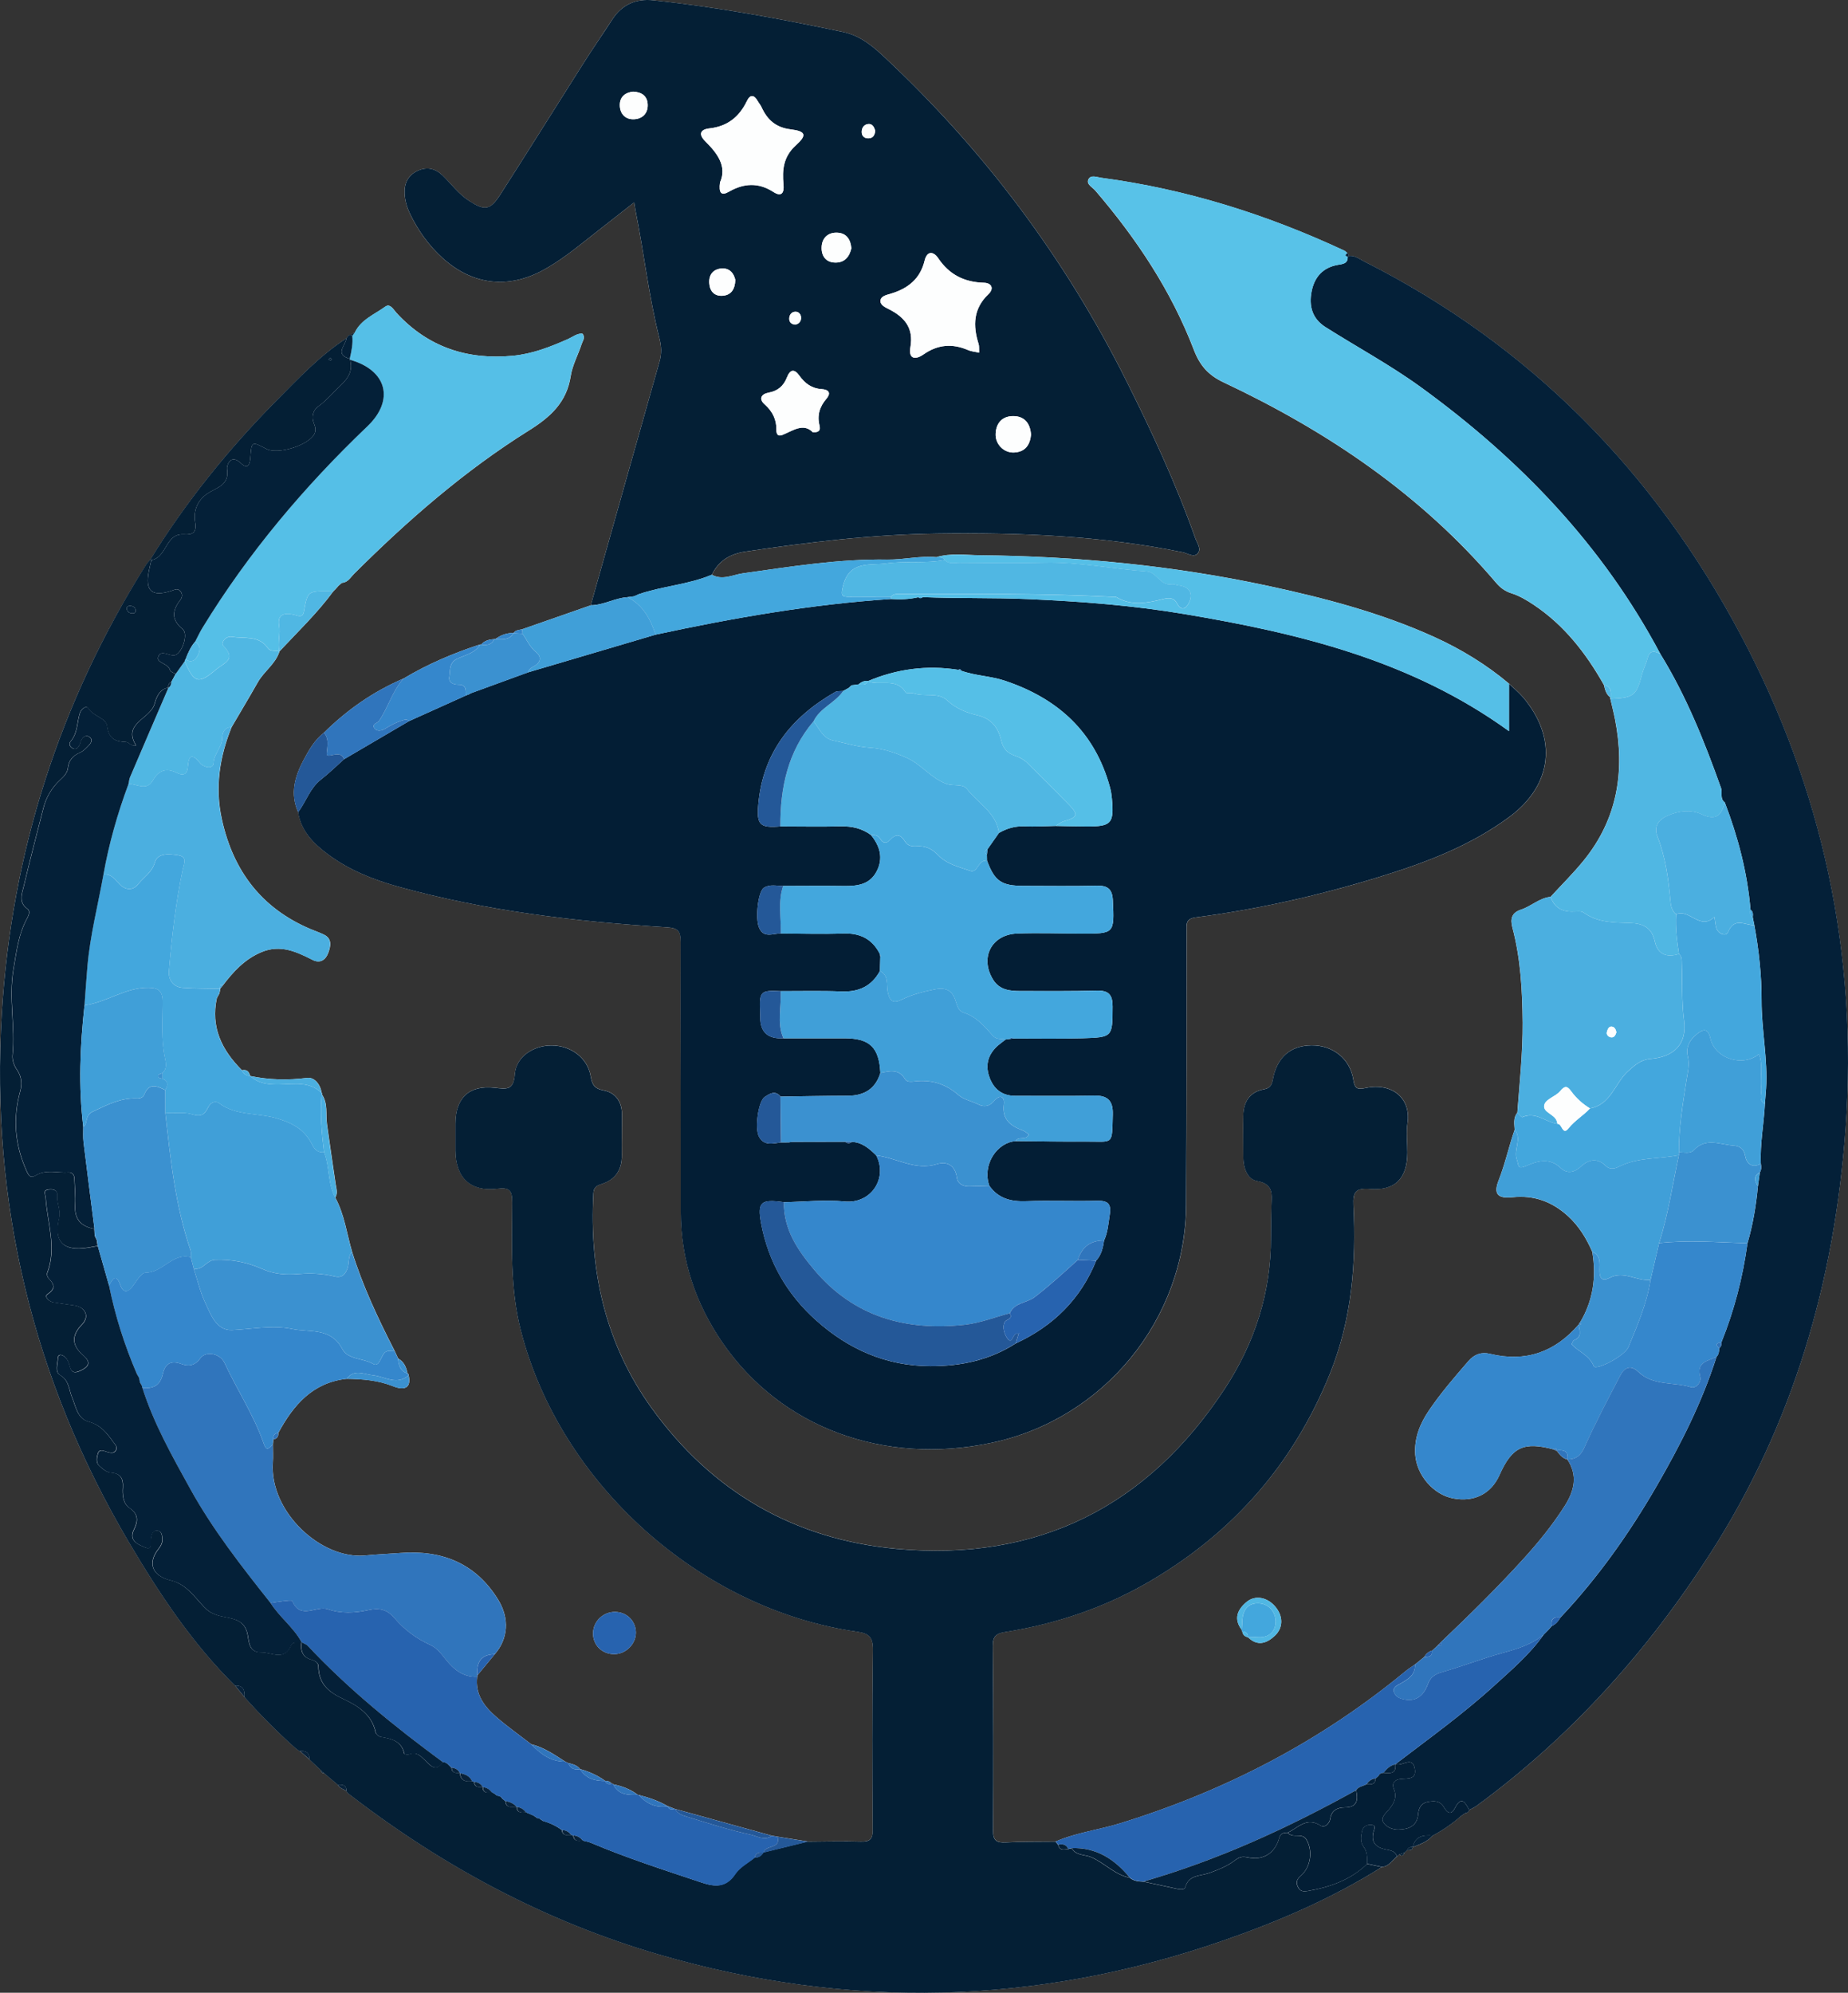 <?xml version="1.0" encoding="UTF-8"?>
<svg id="Ebene_1" data-name="Ebene 1" xmlns="http://www.w3.org/2000/svg" version="1.1" viewBox="0 0 651.9 702.92"><rect x="0" y="0" width="651.9" height="702.92" fill="#333333" stroke="none"/>
  <defs>
    <style>
      .cls-1 {
        fill: #fdfefe;
      }

      .cls-1, .cls-2, .cls-3, .cls-4, .cls-5, .cls-6, .cls-7, .cls-8, .cls-9, .cls-10, .cls-11, .cls-12, .cls-13, .cls-14, .cls-15, .cls-16 {
        stroke-width: 0px;
      }

      .cls-2 {
        fill: #3b91d0;
      }

      .cls-3 {
        fill: #58c2e8;
      }

      .cls-4 {
        fill: #041f35;
      }

      .cls-5 {
        fill: #042038;
      }

      .cls-6 {
        fill: #409fd8;
      }

      .cls-7 {
        fill: #2763af;
      }

      .cls-8 {
        fill: #3075bc;
      }

      .cls-9 {
        fill: #43a7dd;
      }

      .cls-10 {
        fill: #031e35;
      }

      .cls-11 {
        fill: #50b7e3;
      }

      .cls-12 {
        fill: #08223a;
      }

      .cls-13 {
        fill: #55bfe7;
      }

      .cls-14 {
        fill: #4bafe0;
      }

      .cls-15 {
        fill: #3587cc;
      }

      .cls-16 {
        fill: #245898;
      }
    </style>
  </defs>
  <path class="cls-1" d="M506.22,581.3c-.38.36-.77.72-1.15,1.08l.05-.15c-1.23.37-2.09,1.19-2.74,2.26-.37.3-.75.61-1.12.91-.41.34-.81.67-1.22,1.01-.29.23-.58.46-.87.69-1.21.86-2.47,1.66-3.61,2.6-29.84,24.63-63.5,42.06-100.41,53.45-7.55,2.33-15.47,3.28-22.77,6.44-5.83.07-11.67-.03-17.49.28-3.33.17-4.59-.59-4.56-4.28.15-21.66.12-43.32-.09-64.98-.03-3.45,1.19-4.44,4.33-4.94,18.24-2.91,35.44-8.71,51.46-18.14,29.31-17.27,50.37-41.43,63.14-73.03,7.75-19.18,9.3-39.08,8.29-59.36-.24-4.8.85-6.18,5.88-5.78,8.89.72,13.11-3.79,13.14-12.84.01-3.5-.45-7.06.05-10.48,1.24-8.65-5.39-14.19-14.63-12.31-2.83.58-3.96.54-4.47-2.83-1.13-7.47-7.31-12.26-14.75-12.18-7.39.08-12.17,4.16-13.64,11.91-.38,2-.87,3.17-3.19,3.6-4.99.93-7.2,4.43-7.27,9.33-.07,4.83,0,9.66.01,14.5.01,3.79,1.34,7.88,4.85,8.51,6.1,1.1,5.16,4.97,5.08,8.92-.08,3.66-.17,7.33-.16,10.99.05,19.42-5.8,37.32-16.23,53.26-27.28,41.7-66.2,61.2-115.96,56.57-36.03-3.35-65.18-20.22-86.38-49.77-16.19-22.56-21.96-48.16-20.45-75.64.12-2.2,1.21-2.72,2.91-3.27,4.9-1.57,7.18-5.02,7.11-10.17-.06-4.83.06-9.66.05-14.49-.01-4.41-2.34-7.6-6.44-8.36-3.36-.62-4.09-2.09-4.6-5.06-1.1-6.4-6.94-10.75-13.74-10.79-6.39-.04-12.57,3.97-13.01,10.11-.42,5.83-2.94,5.27-7.12,4.81-9.03-1-13.8,3.61-13.82,12.63,0,3.17-.01,6.33,0,9.5.05,9.59,5.29,14.64,14.78,13.47,4.39-.54,5.23.67,5.22,4.83-.06,15.13-.77,30.26,3.07,45.21,13.82,53.91,63.17,98.35,118.61,106.23,4.21.6,5.65,1.93,5.59,6.41-.28,21.16-.21,42.32-.06,63.47.02,3.4-1.09,4.24-4.28,4.14-6.16-.19-12.32,0-18.48.03-3.6-.58-7.21-1.15-10.81-1.73-.67-.12-1.35-.23-2.02-.35-11.38-3.14-22.75-6.29-34.13-9.43l-.17-.04c-.83-.33-1.65-.65-2.48-.98l-.21.18.24-.14c-3.2-1.88-6.67-3.04-10.23-3.97l-.35-.05c-2.56-1.96-5.49-3.06-8.62-3.7-.12-.23-.3-.3-.54-.19-.57-.82-1.42-1.03-2.35-1.05l.07.05c-2.71-1.95-5.7-3.31-8.91-4.18l-.2.42.22-.41c-1.03-1.39-2.59-1.74-4.14-2.13-.37-.17-.74-.34-1.12-.51-3.79-2.45-7.51-5.04-11.99-6.13-4.13-3.2-8.41-6.22-12.34-9.64-4.23-3.68-7.54-8.02-6.73-14.19l.21-.22-.12-.28,6.14-7.43c4.66-5.36,5.31-12.53,1.16-19.27-7.88-12.78-19.77-17.53-34.37-16.43-4.13.31-8.28.46-12.41.87-15.61,1.55-33.89-15.4-32.68-32.77.15-2.13.02-4.29.02-6.43.06-.57.11-1.15.17-1.72,1.24-.25,1.84-1,1.73-2.28,5.32-9.83,12.1-17.82,24.17-19.11,5.57.09,11.01.49,16.36,2.63,4.5,1.8,6.36.14,5.46-3.85.05-.32-.07-.54-.37-.66-.46-2.17-1.24-4.14-3.33-5.27-.42-.91-.84-1.82-1.26-2.74-5.8-11.31-11.21-22.78-15-34.95-1.88-6.38-2.67-13.11-5.92-19.07.97-1.58.37-3.18.13-4.81-1.05-7.03-2.05-14.06-3.05-21.09-.5-3.54.42-7.33-1.83-10.57.17-.19.15-.36-.06-.51-.45-2.99-2.55-5.56-5.09-5.25-6.77.84-13.38.73-20.02-.66l-.11-.03c-.37-1.5-1.17-2.4-2.87-2-7.1-7.07-11.12-15.2-8.86-25.51.29-.51.58-1.02.87-1.53.12-.57.24-1.13.36-1.7l-.08-.05c.28-.34.57-.67.85-1.01,3.74-4.93,7.78-9.4,13.76-11.89,6.72-2.79,12.3-.11,18.01,2.76,2.77,1.39,4.64-.11,5.52-2.5.85-2.31,1.47-4.99-1.6-6.46-1.5-.72-3.08-1.26-4.61-1.9-17.32-7.32-27.31-20.54-31.31-38.67-2.49-11.27-.84-22.06,3.43-32.59,3.09-5.28,6.24-10.53,9.26-15.85,2.2-3.87,6.24-6.44,7.63-10.86v-.02c6.47-6.92,13.33-13.48,18.97-21.15.28-.28.56-.55.83-.83.35-.4.7-.8,1.05-1.2l-.06.07c.4-.35.81-.7,1.21-1.05,2.12-.11,3.04-1.92,4.29-3.17,18.91-18.86,38.98-36.36,61.66-50.55,7.6-4.75,13.34-9.91,14.77-19.19.6-3.88,2.64-7.52,3.86-11.32.36-1.13,1.44-2.36.25-3.7-1.96-.05-3.42,1.21-5.06,1.94-6.26,2.78-12.65,5.26-19.51,5.9-16.05,1.51-29.91-3.07-41.01-15.14-1.01-1.1-2.21-3.46-3.93-2.2-3.8,2.77-8.55,4.54-10.76,9.19-.51.25-1.4.21-.92,1.21,0,0,.07-.14.07-.14-1.16-.82-1.51.22-2.04.87-9.42,6.15-17.08,14.29-24.91,22.21-16.79,16.97-31.7,35.45-44.26,55.79-.52.63-1.11,1.22-1.54,1.91C21.01,247.66,4.03,300.73.63,357.64c-3.97,66.45,10.87,128.89,44.9,186.43,10.72,18.12,22.3,35.64,37.41,50.53,1.1,1.34,2.2,2.68,3.3,4.02,5.63,6.3,11.58,12.29,17.88,17.92l1.18.92.18.23.29-.04c1.15,1.01,2.3,2.03,3.45,3.04,1.34,1.26,2.69,2.53,4.03,3.79.06.64.37,1,1.05.96,1.61,1.36,3.23,2.72,4.84,4.08.64,1.26,1.98,1.56,3.04,2.24.19.26.34.59.58.78,33.09,25.61,69.5,45.16,109.62,56.86,66.76,19.47,133.34,17.99,199.2-4.92,19.48-6.78,38.38-14.91,55.92-25.93,2.5-.13,3.54-2.39,5.29-3.62l.81-.82c.94.81,1.47.39,1.83-.59.3-.28.61-.56.91-.84.84-.09,1.87.15,2.03-1.14l-.04.04c2.55-1,5.19-1.87,7.05-4.07,3.57-1.92,6.9-4.19,9.93-6.89.49-.34.98-.68,1.48-1.02.71-.09,1.26-.39,1.47-1.13.86-.48,1.79-.87,2.57-1.45,33.2-24.32,60.23-54.41,82.38-88.91,29.37-45.73,43.99-96.34,47.81-150.17,4.37-61.44-8.08-119.5-36.97-173.95-30.62-57.7-74.35-102.23-132.9-131.79-1.81-.92-3.5-2.38-5.8-1.82l.04.15c.48-.46.45-.88-.11-1.25-.37-.3-.7-.69-1.12-.89-27.31-12.73-55.75-21.69-85.68-25.67-1.52-.2-3.73-1.18-4.55.56-.82,1.74,1.42,2.74,2.44,3.94,14.52,16.93,26.76,35.31,34.77,56.19,2.13,5.55,5.08,8.92,10.49,11.47,36.66,17.28,69.7,39.59,96.18,70.75,1.44,1.7,3.16,2.95,5.28,3.62,2.89.91,5.45,2.44,7.95,4.11,10.79,7.2,18.46,17.11,24.75,28.25.39,1.69.8,3.37,2.35,4.45l-.2.18s.12.25.12.25c.56,2.42,1.18,4.83,1.65,7.26,3.57,18.19.9,35.06-11.04,49.76-3.64,4.49-7.78,8.57-11.7,12.84-3.96.4-6.82,3.34-10.43,4.51-3.25,1.06-3.85,3.22-3.05,6.25,2.92,11,3.54,22.27,3.63,33.58.08,10.64-1.09,21.22-1.87,31.81-1.52,1.82-1.04,3.95-.95,6.02-2.06,5.9-3.35,12.04-5.66,17.89-1.85,4.7-.37,6.46,4.86,5.91,7.63-.81,13.99,1.54,19.58,6.61,3.9,3.54,6.52,7.89,8.61,12.63,1.5,8.83.32,17.2-4.33,24.96-.3.17-.44.42-.41.77l-.09-.04c-8.36,9.7-18.67,13.36-31.27,10.3-2.92-.71-5.46.09-7.58,2.54-4.9,5.66-9.8,11.31-13.99,17.52-3.13,4.64-5.16,9.67-4.79,15.42.48,7.33,6.43,14.2,13.4,15.52,7.41,1.4,13.39-1.62,16.34-8.26,4.42-9.95,8.57-11.88,19.3-8.97.23.26.51.39.86.38l-.06-.08c1.03,1.38,2.05,2.77,3.86,3.22l.14-.25s-.19.22-.18.21c3.77,5.65,2.48,11.02-.87,16.31-4.2,6.63-9.12,12.7-14.38,18.51-9.39,10.36-19.36,20.15-29.49,29.78l-1.01,1s.09-.05.09-.05c-.37.36-.75.72-1.12,1.08l.1-.11ZM181.15,223.34l.05-.1c-2.39.03-4.54.73-6.44,2.19l-.22-.15-.2.17c-1.77.1-3.42.5-4.64,1.94l-.29-.09c-9.43,3.07-18.51,6.93-27.03,12.03-10.61,4.54-19.9,11.02-28.09,19.11-3.32,2.57-5.34,6.16-7.24,9.74-3.09,5.8-4.76,11.86-1.86,18.33,1.06,6.77,5.56,11.17,10.68,14.96,7.32,5.41,15.65,8.78,24.37,11.21,31.12,8.67,63,12.42,95.12,14.42,4.03.25,4.8,1.55,4.79,5.24-.09,31.65.09,63.3.04,94.95-.03,17.07,5.18,32.48,14.74,46.37,20.6,29.93,56.81,43.29,94.78,35.3,39.67-8.34,68.52-43.49,68.74-84.05.18-32.15.12-64.3.16-96.45,0-2.33-.41-4.39,3.2-4.86,21.82-2.82,43.24-7.67,64.26-14.11,16.43-5.04,32.52-11.02,46.49-21.4,15.14-11.25,16.96-27.64,4.79-42.07-1.49-1.77-3.32-3.24-4.99-4.85-8.07-6.79-17.01-12.24-26.57-16.57-18.75-8.47-38.56-13.66-58.59-17.97-33.46-7.18-67.36-10.42-101.54-10.78-5.1-.05-10.28-.84-15.33.68-5.8-.55-11.54.94-17.26.85-17.18-.28-34,2.48-50.89,4.83-3.61.5-7.28,2.62-11.06.53,2.47-4.95,6.28-7.34,11.96-8.18,22.42-3.35,44.88-6.03,67.59-6.34,29.04-.4,57.95.74,86.51,6.58,1.74.35,3.8,1.9,5.17.57,1.67-1.61-.06-3.74-.68-5.5-6.78-19.16-15.33-37.56-24.42-55.71-21.7-43.33-50.34-81.48-85.79-114.51-4.03-3.75-8.35-7.15-13.98-8.34C275.29,6.62,253.03,2.5,230.49.12c-6.2-.66-11.07,1.47-14.51,6.77-3.36,5.16-6.86,10.23-10.16,15.42-9.82,15.45-19.49,30.99-29.38,46.39-3.55,5.54-5.49,5.69-10.99,2.13-3.7-2.4-6.24-5.97-9.35-8.96-2.52-2.43-5.47-3.13-8.72-1.65-3.45,1.57-4.85,4.47-4.65,8.11.13,2.5.85,4.91,1.95,7.19,2.87,5.9,6.62,11.16,11.51,15.56,10.54,9.49,23.11,10.96,35.53,4.14,5.57-3.06,10.55-6.97,15.51-10.9,5.27-4.18,10.59-8.3,16.48-12.92.26,1.6.33,2.21.45,2.81,3.02,15.01,4.69,30.28,8.45,45.14.73,2.88.83,5.42.02,8.25-8.14,28.62-16.18,57.27-24.25,85.92-8.06,2.81-16.12,5.62-24.18,8.44-1.1.3-2.37.21-3.07,1.4ZM440.23,577.53v-.02c3.36,3.31,6.61,2.2,9.51-.54,3.01-2.85,2.92-6.97.12-10.26-2.83-3.32-7.06-4.17-10.11-1.64-3.24,2.69-4.67,5.98-1.69,9.88-.07.21,0,.38.17.51.16,1.17.86,1.83,1.99,2.06ZM217,568.59c-4.19-.05-7.69,3.28-7.79,7.41-.1,4.29,3.2,7.55,7.57,7.48,4.09-.07,7.6-3.65,7.53-7.7-.07-4.04-3.22-7.14-7.31-7.19Z"/>
  <path class="cls-10" d="M532.32,241.17c1.67,1.61,3.5,3.09,4.99,4.85,12.17,14.43,10.35,30.82-4.79,42.07-13.97,10.38-30.06,16.36-46.49,21.4-21.02,6.44-42.44,11.29-64.26,14.11-3.61.47-3.2,2.53-3.2,4.86-.04,32.15.02,64.3-.16,96.45-.22,40.56-29.07,75.71-68.74,84.05-37.97,7.98-74.18-5.37-94.78-35.3-9.56-13.89-14.77-29.3-14.74-46.37.05-31.65-.13-63.3-.04-94.95.01-3.7-.76-4.99-4.79-5.24-32.12-2-64-5.75-95.12-14.42-8.71-2.43-17.05-5.8-24.37-11.21-5.12-3.79-9.62-8.19-10.68-14.96,2.83-3.75,4.17-8.5,8.09-11.55,2.84-2.21,5.41-4.75,8.1-7.14,7.63-4.48,15.27-8.95,22.9-13.43,6.69-3.01,13.37-6.03,20.06-9.04.38-.15.75-.3,1.13-.44.25-.14.5-.27.75-.41,6.7-2.44,13.39-4.88,20.09-7.33,14.99-4.43,29.99-8.86,44.98-13.3,27.42-5.9,55.01-10.73,83.05-12.57,3.23.23,6.44.1,9.62-.62.55.45,1.08.42,1.6-.04,12.44.51,24.89.16,37.35.7,18.4.81,36.69,2.22,54.82,5.25,40.5,6.78,80.07,16.3,114.61,41.31v-16.73ZM386.66,444.69c1.86-2.01,2.42-4.54,2.81-7.13,1.36-2.9,1.51-6.06,2.01-9.16.62-3.85-.79-4.94-4.54-4.84-8.31.23-16.64-.17-24.94.15-5.35.2-9.8-.91-13-5.43-2.59-7.35,2.62-15.28,9.28-15.76,8.15.06,16.31.22,24.46.16,10.22-.07,9.5,1.63,9.8-9.61.12-4.66-1.67-6.68-6.44-6.59-9.32.18-18.65.06-27.97.07-4.84,0-7.79-2.59-9.23-6.96-1.39-4.23-.19-7.86,3.13-10.79.87-.76,1.83-1.42,2.74-2.13.51-.07,1.02-.14,1.53-.21.33-.05.66-.1.99-.15,8.16-.01,16.33.15,24.48-.08,10.81-.32,10.67-.45,10.71-11.19.02-4.06-1.31-5.71-5.49-5.61-8.99.23-17.99.17-26.98.15-3.7,0-7.37-.32-9.64-3.95-4.84-7.72-.67-16,8.48-16.34,7.48-.28,14.99,0,22.48.03,11.87.04,11.78.03,11.24-11.72-.17-3.83-1.69-5.26-5.52-5.18-8.66.19-17.32.08-25.99.06-7.84-.01-10.21-1.68-12.9-8.98-.01-.67-.02-1.35-.04-2.02.08-.65.17-1.3.25-1.95,1.34-1.9,2.67-3.81,4.01-5.71,2.78-1.61,5.7-2.48,8.99-2.33,3.64.16,7.3-.08,10.95-.15,3.66.06,7.32.17,10.98.19,8.76.03,9.72-1.04,8.93-9.85-.12-1.32-.32-2.65-.67-3.93-5.3-19.49-18.25-31.32-37.09-37.63-5.08-1.7-10.43-1.73-15.41-3.54-.17-.64-.56-.54-.99-.3-11.05-1.74-21.7-.35-31.98,4.01l.06-.13c-1.27-.05-2.35.36-3.26,1.25-.83.1-1.65.2-2.48.31-.33.31-.66.62-1,.92-.66.36-1.31.73-1.97,1.09-.96.12-2.09-.05-2.86.39-15.47,8.86-25.54,21.44-27.09,39.78-.6,7.1.59,8.2,7.79,7.61,7.09.01,14.18.15,21.27-.02,3.95-.09,7.5.71,10.68,3.05,3.19,3.91,4.46,8.18,1.99,12.88-2.46,4.67-6.85,5.17-11.54,5.11-7.14-.1-14.28-.02-21.41-.01-2.3,0-4.73-.7-6.81.65-2.01,1.31-3.08,10.53-1.74,13.92,1.6,4.06,4.97,2.13,7.74,2.19,7.31.03,14.62.27,21.92,0,5.97-.22,10.31,1.88,13.01,7.23.05.32.1.64.15.95-.05,1.68-.1,3.36-.14,5.04-2.94,5.42-7.5,7.48-13.6,7.23-7.12-.29-14.27-.09-21.4-.11-7.1-.39-7.6.11-7.24,7.3.03.66.02,1.33.02,2q0,7.8,8.22,7.32c7.16,0,14.32-.01,21.49,0,8.93.02,12.22,3.2,12.67,12.22-1.74,5.69-5.75,8.05-11.52,8.06-7.89.02-15.78.19-23.68.3-1.92-2.39-3.89-.99-5.61.14-2.22,1.45-3.59,10.96-2.02,13.96,1.79,3.41,4.94,2.44,7.84,2.06.89,0,1.78,0,2.66-.01.43-.06.86-.12,1.28-.18,6.21-.01,12.42-.03,18.63-.04.77.67,1.56.69,2.36.05,3.67.15,6.18,2.38,8.6,4.77,4.14,8.05-1.82,17.15-11.14,16.24-7.06-.69-14.27.12-21.41.26-8.08-1.16-9.46-.12-8.07,7.4,2.53,13.63,9.16,25.14,19.49,34.35,11.41,10.17,24.66,16.03,40.18,16.08,10.8.04,21-2.12,30.21-8.05,13.18-6.09,22.83-15.59,28.32-29.15Z"/>
  <path class="cls-4" d="M285.1,649.63c6.16-.03,12.33-.23,18.49-.03,3.19.1,4.3-.74,4.28-4.14-.15-21.16-.22-42.32.06-63.47.06-4.48-1.38-5.82-5.59-6.41-55.44-7.88-104.79-52.32-118.61-106.23-3.83-14.95-3.13-30.09-3.07-45.21.02-4.16-.83-5.37-5.22-4.83-9.49,1.18-14.74-3.87-14.78-13.47-.02-3.17,0-6.33,0-9.5.02-9.03,4.79-13.63,13.82-12.63,4.18.46,6.7,1.03,7.12-4.81.44-6.14,6.61-10.15,13.01-10.11,6.8.04,12.64,4.39,13.74,10.79.51,2.97,1.24,4.44,4.6,5.06,4.09.75,6.42,3.95,6.44,8.36.01,4.83-.11,9.66-.05,14.49.07,5.15-2.21,8.6-7.11,10.17-1.7.55-2.79,1.07-2.91,3.27-1.51,27.48,4.26,53.08,20.45,75.64,21.2,29.55,50.35,46.42,86.38,49.77,49.76,4.63,88.68-14.87,115.96-56.57,10.43-15.94,16.29-33.84,16.23-53.26-.01-3.66.09-7.33.16-10.99.08-3.96,1.02-7.82-5.08-8.92-3.5-.63-4.83-4.73-4.85-8.51-.02-4.83-.08-9.66-.01-14.5.07-4.9,2.28-8.4,7.27-9.33,2.32-.43,2.81-1.6,3.19-3.6,1.47-7.75,6.25-11.83,13.64-11.91,7.45-.08,13.62,4.72,14.75,12.18.51,3.37,1.63,3.41,4.47,2.83,9.24-1.88,15.87,3.67,14.63,12.31-.49,3.43-.03,6.99-.05,10.48-.03,9.05-4.25,13.56-13.14,12.84-5.02-.41-6.12.98-5.88,5.78,1.01,20.28-.54,40.18-8.29,59.36-12.77,31.6-33.82,55.76-63.14,73.03-16.01,9.43-33.21,15.23-51.46,18.14-3.14.5-4.36,1.48-4.33,4.94.21,21.66.24,43.32.09,64.98-.03,3.68,1.23,4.45,4.56,4.28,5.82-.3,11.66-.21,17.48-.28.31.38.61.75.92,1.13.46,2.22,2.1,1.64,3.55,1.52.41-.11.82-.21,1.23-.32,1.44,2.67,4.64,2.2,6.81,3.14,4.8,2.07,8.41,6.27,13.68,7.28,1.41,1.16,3.1,1.33,4.83,1.37,3.99.86,7.98,1.73,11.98,2.57,1,.21,2.51.31,2.74-.53,1.27-4.56,5.34-3.94,8.55-5.1,3.07-1.12,6.24-2.37,8.8-4.31,1.66-1.25,2.65-1.63,4.69-1.18,5.48,1.2,9.64-1.47,11.13-6.86.49-1.78,1.65-1.81,3-1.85,1.69,2.17,5.02-.21,6.6,2.47,2.29,3.88,1.52,9.67-1.99,12.7-1.32,1.14-1.84,2.22-1.08,3.85.76,1.61,1.75,1.84,3.56,1.53,7.84-1.36,15.06-3.89,20.9-9.55,1.74.37,3.49.73,5.23,1.1-17.53,11.03-36.44,19.16-55.92,25.93-65.85,22.91-132.44,24.39-199.2,4.92-40.12-11.7-76.53-31.25-109.62-56.86-.25-.19-.39-.52-.58-.78.12-2.28-1.42-2.32-3.04-2.24-1.61-1.36-3.23-2.72-4.84-4.08-.35-.32-.7-.64-1.05-.96-1.35-1.26-2.69-2.53-4.03-3.79.01-2.33-1.19-3.29-3.45-3.04l-.29.04s-.18-.23-.18-.23c-.39-.31-.79-.61-1.18-.92-6.3-5.63-12.25-11.61-17.88-17.92.16-2.37-.36-4.19-3.3-4.02-15.11-14.89-26.69-32.4-37.41-50.53C11.5,486.53-3.34,424.09.63,357.64c3.4-56.91,20.39-109.98,50.88-158.45.43-.69,1.03-1.27,1.54-1.91,0,0,.33.3.33.3-.29,1.28-.62,2.56-.88,3.86-1.4,7.07,1.08,9.24,8.02,6.96,1.13-.37,2.16-1.02,3.12.18.86,1.08.65,2.15-.14,3.18-2.82,3.68-3.07,6.91.93,10.18,2.12,1.73-.3,8.87-2.94,9.22-1.94.26-4.79-2.13-5.68.54-.76,2.28,3.61,2.21,4.16,4.72.13.56,1.3.89,1.99,1.33-.51.93-1.02,1.87-1.53,2.8-.96.38-1.11,1.17-1.06,2.07l.04-.04c-3.33.36-4.4,3.86-4.89,5.64-1.51,5.45-11.47,6.85-6.55,14.74-1.84.39-2.44-1.18-3.57-1.22-3.7-.14-6.06-1.09-6.63-5.58-.38-3.01-4.87-3.4-6.59-6.27-.72-1.2-2.57.06-3.1,1.85-.98,3.27-.74,6.92-3.18,9.75-.74.86-.33,1.96.73,2.48,1.16.58,1.88-.16,2.36-1.11.3-.58.37-1.29.69-1.86.64-1.12,1.68-1.88,2.85-1.04,1.29.92.57,2.13-.27,2.99-.92.94-1.88,2-3.04,2.51-2.5,1.09-3.99,2.63-4.3,5.49-.18,1.63-1.42,2.96-2.68,4.11-3.02,2.76-4.99,6.16-6,10.12-2.3,9.08-4.72,18.14-6.85,27.27-.63,2.7-2.06,5.78,1.24,8.14,1.03.74.57,2.14-.03,3.22-3.14,5.7-3.81,11.84-4.9,18.22-1.74,10.23.73,20.14-.31,30.15-.17,1.67.54,3.76,1.54,5.15,1.77,2.47,1.82,5.21,1.15,7.65-2.64,9.62-1.86,18.81,2.18,27.87.82,1.83,1.35,2.93,3.54,1.66,3.55-2.06,7.48-.7,11.23-.95,1.37-.09,2.13.75,2.18,2.15.11,3.11.45,6.23.27,9.32-.28,4.81,1.76,7.55,6.79,8.45.04.8.09,1.61.13,2.41l.74,1.56c.09.66.19,1.33.28,1.99-1.14.21-2.27.44-3.41.62-8.66,1.4-12.23-2.06-10.19-10.42.7-2.87-.89-5.17-.64-7.82.2-2.08-1.33-2.46-2.99-2.28-2.24.25-1.2,1.68-1.12,2.95.59,8.8,3.97,17.56.57,26.46-.19.51.01,1.45.39,1.86,1.96,2.06,2.82,3.58-.33,5.7-1.21.82.49,2.61,2.18,2.88,2.45.4,4.91.71,7.36,1.08,3.87.59,5.39,3.85,2.69,6.64-3.92,4.06-3.62,7.48.44,10.99,2.85,2.47,1.87,4.01-1.14,5.41-3.52,1.64-3.37-1.23-4.12-3.05-.47-1.12-1.15-2.04-2.31-2.47-.79-.29-1.39.23-1.4.91-.04,2.1-1.19,4.97.74,6.11,3.29,1.95,3.09,5.13,4.26,7.92,1.34,3.19,1.83,7.46,5.84,8.53,4.11,1.1,6.38,3.91,8.59,7.06.67.95,1.76,1.79,1.01,3.05-.74,1.25-2.02.86-3.14.54-1.26-.36-2.71-1.22-3.25.75-.39,1.41-.68,3.1.59,4.23,1.21,1.08,2.44,2.24,4.28,2.38,3.14.24,4.17,2.1,3.97,5.11-.18,2.69.07,5.75,2.33,7.29,3.37,2.3,3.01,4.77,1.56,7.72-2,4.06,1.99,5.35,3.88,6.19,2.99,1.34,1.85-1.96,2.19-3.41.28-1.18.47-2.48,1.92-2.5,1.77-.02,1.96,1.45,2.06,2.83.11,1.42-.47,2.5-1.34,3.61-4.06,5.16-2.16,9.61,4.46,11.18,5.18,1.23,8.2,5.71,11.52,9.23,1.44,1.53,2.44,2.14,4.29,2.84,4.12,1.55,10,.59,11.16,7.06.5,2.79.59,6.3,4.82,6.21,3.67-.07,8.15,3.25,10.56-2.55.58-1.38,2.41-.72,3.67-.98l-.03-.03c-.43,2.96.3,5.29,3.51,6.16,1.23.33,2.4,1.11,2.42,2.23.08,6.31,3.57,9.2,9.11,11.77,4.75,2.2,9.8,5.38,11.07,11.57.14.66,1.08,1.52,1.76,1.64,3.78.64,7.37,1.36,8.37,5.94.04.2,1.23.41,1.73.22,2.5-.97,3.81.38,5.5,2.01,1.63,1.57,3.81,4.61,6.37.73,1.47-.04,2.13,1.16,3.05,1.96.14,1.97,1.57,1.91,2.97,1.91l.02.02c.23,2.74,2.02,3.13,4.26,2.86.27,0,.52.08.74.24.17,1.99,1.62,1.88,3.03,1.84h0c.12,2.26,1.71,2.03,3.24,1.91.28.02.54.11.76.28.35.27.71.54,1.06.81.82.04,1.49.36,1.89,1.11.37.29.73.58,1.1.86v-.06c.16,2.85,2.34,1.9,3.92,2.09h0c.17,2.25,1.75,2.02,3.29,1.88.9.39,1.8.78,2.7,1.16.42.29.85.58,1.27.88.26-.05.51,0,.73.15.43.28.86.56,1.28.85,2.41.68,4.66,1.71,6.67,3.21.29,2.12,1.82,1.9,3.31,1.76h.37s.35.14.35.14c.23,2.24,1.82,1.99,3.35,1.83.95.25,1.96.39,2.86.77,12.71,5.4,25.84,9.6,38.92,13.98,4.79,1.61,8.73,1.98,12.03-2.99,1.58-2.38,4.5-3.86,6.81-5.75,1.39.02,2.4-.62,3.08-1.81h-.02c5.26-1.28,10.52-2.57,15.77-3.86ZM45.86,213.65c-.74.09-1.33.48-1.15,1.24.2.83.88,1.4,1.79,1.46.68.05,1.42-.07,1.38-.96-.05-1.21-.97-1.59-2.02-1.74Z"/>
  <path class="cls-4" d="M208.39,213.51c8.07-28.64,16.12-57.29,24.25-85.92.81-2.83.71-5.37-.02-8.25-3.76-14.86-5.43-30.13-8.45-45.14-.12-.6-.2-1.21-.45-2.81-5.9,4.62-11.21,8.74-16.48,12.92-4.96,3.93-9.94,7.84-15.51,10.9-12.42,6.82-24.99,5.35-35.53-4.14-4.9-4.41-8.64-9.66-11.51-15.56-1.11-2.27-1.82-4.69-1.95-7.19-.2-3.63,1.21-6.54,4.65-8.11,3.25-1.48,6.19-.77,8.72,1.65,3.11,2.99,5.64,6.57,9.35,8.96,5.49,3.56,7.43,3.4,10.99-2.13,9.89-15.4,19.56-30.94,29.38-46.39,3.3-5.2,6.81-10.26,10.16-15.42,3.44-5.29,8.31-7.42,14.51-6.77,22.55,2.39,44.8,6.51,66.96,11.19,5.63,1.19,9.95,4.58,13.98,8.34,35.45,33.03,64.09,71.18,85.79,114.51,9.09,18.15,17.64,36.55,24.42,55.71.62,1.76,2.35,3.89.68,5.5-1.37,1.32-3.43-.22-5.17-.57-28.56-5.84-57.47-6.98-86.51-6.58-22.71.31-45.16,2.99-67.59,6.34-5.68.85-9.49,3.23-11.96,8.18-8.28,3.5-17.37,3.98-25.8,6.88-.53.24-1.06.48-1.59.72-.78.11-1.56.21-2.34.32-4.47.27-8.43,2.82-12.96,2.85ZM345.4,124.4c-.07-1.42.06-2.29-.18-3.03-2.07-6.54-1.91-12.5,3.51-17.65,1.96-1.86,1.15-3.9-1.6-3.97-6.94-.19-12.26-2.83-16.19-8.7-1.55-2.32-3.91-2.73-4.77.88-1.55,6.5-5.94,9.9-12.04,11.71-1.37.41-3.36.79-3.52,2.38-.16,1.58,1.66,2.39,2.96,3.05,5.52,2.78,8.78,6.64,7.6,13.35-.77,4.38,1.83,4.55,4.6,2.61,5.06-3.54,10.21-3.94,15.77-1.52,1.04.45,2.24.54,3.87.9ZM254.01,64.3c-.52,3.8.43,4.87,3.13,3.32,5.27-3.02,10.41-3.32,15.7.1,2.88,1.87,3.83.25,3.55-2.62-.51-5.25-.03-9.88,4.4-13.88,3.94-3.55,3.48-4.93-1.81-5.58-5.36-.66-8.32-3.41-10.37-7.9-.34-.75-.91-1.39-1.32-2.11-1.29-2.24-2.65-2.4-3.81.01-2.69,5.6-6.87,8.95-13.21,9.65-3.25.36-3.98,2.08-1.45,4.57,4.31,4.26,7.68,8.85,5.2,14.43ZM286.72,152.46c2.53.2,2.68-1.07,2.39-2.22-.92-3.66-.03-6.72,2.4-9.57,1.84-2.15.71-3.27-1.72-3.42-3.43-.21-5.86-2.01-7.77-4.7-1.88-2.65-3.34-2.18-4.44.62-1.17,2.99-3.21,4.75-6.47,5.34-2.53.46-3.57,2.18-1.38,4.12,2.81,2.49,4.22,5.37,4.16,9.09-.02,1.34.48,2.35,2.11,1.7,3.73-1.49,7.34-4.37,10.72-.96ZM363.7,153.31c-.29-4.1-2.4-6.52-6.23-6.53-3.82-.02-6.08,2.35-6.25,6.24-.16,3.68,2.91,6.77,6.5,6.6,4.07-.19,5.65-2.82,5.99-6.31ZM300.33,87.55c-.27-3.13-1.75-5.27-4.81-5.47-3.26-.21-5.49,1.7-5.67,4.93-.18,3.1,1.35,5.58,4.86,5.61,3.3.03,4.97-2.12,5.63-5.08ZM223.4,32.31c-2.8.28-4.75,1.83-4.76,4.71-.01,3.04,1.88,5.19,5.01,5.05,2.97-.14,4.98-2.07,4.83-5.25-.14-2.97-2.11-4.33-5.08-4.5ZM259.39,98.73c-.53-2.32-2.01-4.28-4.96-4.01-2.86.26-4.41,2.19-4.23,5.14.18,2.94,1.87,4.72,4.82,4.46,2.87-.26,4.26-2.27,4.37-5.58ZM308.75,46.13c-.37-1.2-.92-2.57-2.55-2.37-1.46.18-2.25,1.4-2.22,2.87.03,1.34.88,2.14,2.25,2.17,1.66.03,2.33-1.01,2.52-2.66ZM280.41,114.52c1.42-.18,2.14-1.1,2.18-2.32.04-1.25-.75-2.31-2.07-2.25-1.25.06-2.04,1.04-2.1,2.32-.07,1.35.73,2.08,2,2.24Z"/>
  <path class="cls-5" d="M475.38,90.37c2.3-.56,3.98.91,5.8,1.82,58.55,29.56,102.28,74.09,132.9,131.79,28.9,54.45,41.34,112.51,36.97,173.95-3.83,53.83-18.44,104.44-47.81,150.17-22.16,34.49-49.18,64.59-82.38,88.91-.79.58-1.71.97-2.57,1.45-1.4-2.56-2.72-5.25-5.09-.63-1.46,2.85-2.9,1.28-3.87-.38-1.41-2.41-3.59-2.22-5.69-1.84-2.21.41-3.2,2.03-3.38,4.31-.35,4.26-3.42,5.38-6.99,5.44-2.04.04-4.21-.88-5.24-2.46-1.17-1.8.81-3.26,1.92-4.62,1.77-2.15,2.94-4.33,1.73-7.27-.81-1.97.27-3.24,2.29-3.48,2.39-.29,5.74.34,5.12-3.53-.75-4.65-4.25-1.09-6.42-1.62-.16-.04-.33-.03-.5-.04,11.88-9.08,24.05-17.81,35.1-27.9,6.12-5.58,12.47-10.98,17.28-17.85.61-.62,1.23-1.24,1.84-1.86.33-.4.66-.79,1-1.19l.02.03c1.38-.64,2.31-1.73,3.05-3.01,13.26-14.07,24.32-29.74,33.98-46.44,8.4-14.53,15.98-29.47,21.09-45.53.82-.86.89-1.96.96-3.05.69-.53.83-1.26.76-2.07,4.54-11.26,7.55-22.92,9.19-34.94,1.94-6.57,3.05-13.3,3.68-20.11.23-1.63.46-3.25.69-4.88.58-.96.56-1.99.34-3.04-.31-7.09,1.08-14.06,1.44-21.1.14-1.8.3-3.61.42-5.41.65-10.42-1.62-20.69-1.59-31.05.02-8.99-.95-17.78-2.55-26.57-.19-.96-.38-1.91-.58-2.87.11-.98.19-1.96-.78-2.62-1.09-13.08-4.4-25.62-9.07-37.85-1.84-1.32-.73-3.4-1.32-5.06-5.84-16.38-12.26-32.48-21.44-47.35-20.33-38.29-49.51-68.63-84.31-93.94-10.79-7.85-22.54-14.18-33.79-21.3-4.71-2.98-5.92-7.48-4.89-12.62,1-5,3.91-8.37,9.17-9.32,1.77-.32,3.8-.4,3.52-3.08Z"/>
  <path class="cls-3" d="M475.38,90.37c.28,2.69-1.75,2.77-3.52,3.08-5.26.94-8.17,4.32-9.17,9.32-1.03,5.14.18,9.64,4.89,12.62,11.25,7.12,23,13.45,33.79,21.3,34.79,25.3,63.98,55.65,84.31,93.94-2.01-.99-3.73-1.39-4.47,1.55-.48,1.89-1.43,3.66-1.92,5.55-2.02,7.7-2.87,8.4-11.18,8.75l-.12-.25s.2-.18.2-.18c.11-1.95.23-3.91-2.34-4.45-6.29-11.13-13.96-21.05-24.75-28.25-2.51-1.67-5.06-3.2-7.95-4.11-2.12-.67-3.84-1.92-5.28-3.62-26.48-31.16-59.53-53.47-96.18-70.75-5.41-2.55-8.36-5.92-10.49-11.47-8.01-20.88-20.25-39.27-34.77-56.19-1.02-1.19-3.26-2.2-2.44-3.94.82-1.74,3.02-.76,4.55-.56,29.93,3.98,58.37,12.94,85.68,25.67.42.2.75.59,1.12.89-.58.47-1.13.93.11,1.25l-.04-.15Z"/>
  <path class="cls-13" d="M125.11,117.35c2.21-4.66,6.95-6.43,10.76-9.19,1.73-1.26,2.92,1.1,3.93,2.2,11.1,12.08,24.96,16.65,41.01,15.14,6.86-.64,13.25-3.13,19.51-5.9,1.64-.73,3.1-1.99,5.06-1.94,1.19,1.34.11,2.57-.25,3.7-1.22,3.8-3.26,7.44-3.86,11.32-1.43,9.28-7.17,14.44-14.77,19.19-22.67,14.19-42.74,31.69-61.66,50.55-1.25,1.25-2.16,3.06-4.29,3.17-.4.35-.81.7-1.21,1.05,0,0,.06-.07.06-.07-.35.4-.7.8-1.05,1.2-.28.28-.56.55-.83.83-.49-.02-.99-.05-1.48-.06-7.4-.08-7.58.05-8.82,7.1-.42,2.37-1.84,1.65-3.33,1.26-3.16-.83-6.13-.48-5.45,3.65.51,3.15-.58,6.16.1,9.2,0,0,0,.02,0,.02-1.36-.48-3.09.22-4.12-1.25-3.19-4.54-8.26-3.18-12.6-3.91-2.19-.37-4.11,2.07-2.95,3.26,4.68,4.86.06,5.98-2.61,8.25-6.19,5.28-7.82,4.92-11.1-2.89-.05-.29.05-.52.29-.68,1.76,1.23,3.2.66,4.13-1.02,1.02-1.83,1.41-3.75-.74-5.21.84-1.61,1.6-3.28,2.55-4.83,16.13-26.37,35.87-49.77,58.18-71.09,9.73-9.29,6.88-19.84-6.08-23.48l-.13-.38c.61-2.68,1.2-5.36.89-8.14,0,0-.07.14-.07.14.31-.4.61-.81.92-1.21Z"/>
  <path class="cls-8" d="M96.24,509.48c0,2.15.13,4.3-.02,6.43-1.21,17.37,17.08,34.32,32.68,32.77,4.12-.41,8.27-.56,12.41-.87,14.61-1.1,26.5,3.66,34.37,16.43,4.15,6.74,3.51,13.91-1.16,19.27-4.96.07-6.51,2.96-6.14,7.43l.12.28s-.21.22-.21.22c-4.8.23-8.11-2.45-10.87-5.86-1.68-2.08-3.23-4.24-5.71-5.37-4.91-2.24-9.13-5.39-12.6-9.48-2.55-3.01-5.32-3.66-9.23-2.78-4.64,1.04-9.6,1.3-14.22-.31-4.07-1.42-9.67,3.9-12.55-2.89-.17-.39-2.16-.07-3.3.04-1.47.15-2.92.42-4.38.64-10.24-12.92-20.41-25.88-28.4-40.37-6.34-11.51-12.83-22.95-16.84-35.57,3.85.51,6.34-.76,7.25-4.88.78-3.53,2.82-4.9,6.65-3.46,2.29.86,4.64.67,6.53-1.98,1.99-2.79,7.03-1.75,8.56,1.53,4.45,9.57,10.35,18.45,13.84,28.47,1.13,3.24,2.05,1.33,3.21.3Z"/>
  <path class="cls-7" d="M95.45,565.43c1.46-.22,2.91-.49,4.38-.64,1.13-.11,3.13-.43,3.3-.04,2.88,6.79,8.48,1.47,12.55,2.89,4.61,1.61,9.58,1.35,14.22.31,3.92-.88,6.68-.23,9.23,2.78,3.47,4.09,7.69,7.24,12.6,9.48,2.48,1.13,4.03,3.29,5.71,5.37,2.75,3.41,6.07,6.09,10.87,5.86-.81,6.17,2.5,10.51,6.73,14.19,3.93,3.42,8.21,6.44,12.34,9.64,3.3,3.4,6.92,6.18,11.99,6.13.37.17.74.34,1.12.51.7,2.03,2.2,2.5,4.14,2.13l-.22.41s.2-.42.2-.41c2.05,3.35,5.26,4.24,8.91,4.18,0,0-.07-.05-.07-.05.41,1.18,1.34,1.22,2.35,1.05.24-.11.42-.04.54.19,1.77,3.81,5.2,3.74,8.62,3.7,0,0,.35.05.35.05,2.73,3.09,6.06,4.61,10.23,3.97l-.24.14s.21-.18.21-.18c.43,1.34,1.42,1.25,2.48.98,0,0,.17.04.17.04.86,1.61,2.5,2.21,4.02,2.67,7.51,2.28,15,4.72,22.66,6.39,2.24.49,4.91,2.25,7.45.38.67.12,1.35.23,2.02.35,1.23,4.43-4.4,2.78-4.97,5.61,0,0,.02-.01.02-.01-1.43-.08-2.86-.16-3.08,1.81-2.31,1.89-5.24,3.37-6.81,5.75-3.3,4.97-7.24,4.6-12.03,2.99-13.07-4.38-26.21-8.58-38.92-13.98-.9-.38-1.9-.52-2.86-.77-.88-1.05-1.92-1.8-3.35-1.83l-.35-.14s-.37,0-.38,0c-.85-1.06-1.87-1.81-3.31-1.76-2.02-1.5-4.26-2.54-6.68-3.21-.43-.28-.85-.56-1.28-.85-.23-.15-.47-.19-.74-.15-.42-.29-.85-.58-1.27-.88-.9-.39-1.8-.78-2.7-1.16-.86-1.05-1.87-1.82-3.29-1.88,0,0,0,0,0,0-1.03-1.23-2.38-1.84-3.93-2.09,0,0,0,.06,0,.06-.37-.29-.73-.58-1.1-.86-.41-.75-1.07-1.07-1.9-1.11-.35-.27-.71-.54-1.06-.81-.22-.17-.48-.27-.76-.28-.82-1.09-1.84-1.82-3.24-1.92,0,0,0,0,0,0-.68-1.16-1.67-1.8-3.03-1.84-.22-.16-.47-.24-.74-.24-.81-1.86-2.43-2.52-4.26-2.86,0,0-.02-.02-.02-.02-.62-1.21-1.63-1.81-2.97-1.91-.92-.8-1.58-2.01-3.05-1.96-16.94-12.49-33.28-25.68-47.72-41.08-.53-.56-1.41-.79-2.12-1.18,0,0,.03.03.03.03-2.82-5.31-7.83-8.88-10.99-13.92Z"/>
  <path class="cls-15" d="M616.44,438.54c-1.64,12.02-4.66,23.68-9.19,34.94-1.43.25-2.53.63-.76,2.07-.07,1.1-.13,2.19-.96,3.05-2.97,1.51-7.27,1.72-5.72,7.18.41,1.44-1.28,4.16-3.29,3.54-6.17-1.9-13.36-.39-18.59-5.42-2.77-2.67-4.95-1.41-6.37,1.32-4.33,8.29-8.71,16.58-12.52,25.11-1.38,3.09-3.02,4.44-6.14,4.47l.19-.22s-.14.25-.14.25c.45-3.15-1.51-3.43-3.86-3.22,0,0,.06.08.06.08-.06-.64-.23-1.04-.86-.38-10.73-2.91-14.88-.98-19.3,8.97-2.95,6.64-8.93,9.66-16.34,8.26-6.97-1.32-12.92-8.19-13.4-15.52-.38-5.74,1.66-10.78,4.79-15.42,4.2-6.21,9.09-11.87,13.99-17.52,2.12-2.45,4.67-3.25,7.58-2.54,12.6,3.06,22.91-.6,31.27-10.3.25,2.06,1.36,4.33-1.62,5.5-.42.16-.9,1.42-.74,1.58,2.44,2.57,6.01,3.61,7.7,7.59.69,1.62,10.89-3.49,12.25-6.8,3.15-7.68,6.49-15.32,7.77-23.63,1.01-4.33,2.01-8.66,3.02-12.98,10.39-1.16,20.77-.26,31.16.05Z"/>
  <path class="cls-7" d="M544.55,576.6c-4.81,6.86-11.16,12.26-17.28,17.85-11.06,10.09-23.23,18.82-35.1,27.9,0,0,.04,0,.04,0-1.84.37-3.06,1.6-4.16,3-.8.03-1.44.32-1.78,1.09-.36.32-.73.63-1.09.95v-.07c-1.37.15-2.36.91-3.11,2.03-1.22.73-2.86.75-3.71,2.13-23.9,13.28-48.63,24.61-74.97,32.21-1.73-.04-3.42-.21-4.83-1.37-5.32-6.45-11.74-10.72-20.49-10.42-.41.11-.82.21-1.23.32-.69-1.67-2.01-1.86-3.55-1.52-.31-.38-.61-.75-.92-1.13,7.31-3.15,15.23-4.11,22.78-6.44,36.91-11.39,70.57-28.82,100.41-53.45,1.14-.94,2.4-1.74,3.61-2.6.15,3.71-2.42,5.24-5.19,6.79-1.13.63-3.03,1.35-2.11,3.33.66,1.42,1.99,1.96,3.6,2.27,4.64.88,7.01-2.05,8.27-5.49,1.14-3.13,3.38-3.71,5.91-4.45,5.01-1.47,9.95-3.24,14.88-4.85,6.92-2.26,14.18-3.27,20.03-8.11Z"/>
  <path class="cls-14" d="M535.28,392.49c.79-10.6,1.96-21.17,1.87-31.81-.09-11.3-.71-22.57-3.63-33.58-.8-3.03-.2-5.19,3.05-6.25,3.61-1.17,6.47-4.12,10.43-4.51,1.42,4.24,4.6,5.45,8.73,5.19.97-.06,2.2-.14,2.89.36,5.03,3.64,10.77,3.5,16.58,3.7,4.05.14,7.46,1.41,8.54,6.46.99,4.6,4.2,5.85,8.51,4.44,1.08.83.96,2.02,1,3.19.26,6.79-.09,13.55.81,20.38,1.08,8.21-3.54,12.78-11.9,13.44-3.29.26-5.57,2.27-7.94,4.42-4.61,4.2-5.94,11.78-13.38,13.04-2.55-1.59-4.81-3.57-6.55-5.98-1.47-2.03-2.29-2.07-3.97-.07-1.54,1.83-4.86,2.7-5.5,4.63-.94,2.83,3.54,3.36,4.34,5.91.1.31.17.64.25.96-4.16-.53-7.67-4.47-12.39-2.35-.29.13-1.16-1.02-1.76-1.58ZM570.2,364.13c-.16-.87-.56-1.88-1.6-2-1.22-.15-1.53,1.15-1.77,1.97-.23.8.49,1.6,1.31,1.79,1.17.26,1.71-.59,2.07-1.75Z"/>
  <path class="cls-8" d="M544.55,576.6c-5.84,4.84-13.11,5.85-20.03,8.11-4.93,1.61-9.87,3.38-14.88,4.85-2.53.74-4.76,1.32-5.91,4.45-1.26,3.44-3.63,6.37-8.27,5.49-1.6-.3-2.94-.84-3.6-2.27-.92-1.98.98-2.7,2.11-3.33,2.77-1.55,5.34-3.08,5.19-6.79.29-.23.58-.46.87-.69.41-.34.81-.67,1.22-1.01.37-.3.75-.61,1.12-.91,1.49-.06,3-.09,2.74-2.26,0,0-.05.15-.05.15.38-.36.77-.72,1.15-1.08,0,0-.1.11-.1.11.37-.36.75-.72,1.12-1.08,0,0-.09.05-.09.05.39-.28,2.03.7,1.01-1,10.13-9.63,20.1-19.42,29.49-29.78,5.26-5.81,10.18-11.88,14.38-18.51,3.35-5.28,4.64-10.65.87-16.31,3.11-.03,4.76-1.38,6.13-4.47,3.8-8.54,8.19-16.82,12.52-25.11,1.42-2.73,3.59-3.98,6.37-1.32,5.23,5.03,12.42,3.52,18.59,5.42,2.02.62,3.71-2.09,3.29-3.54-1.56-5.45,2.75-5.67,5.72-7.18-5.11,16.07-12.68,31-21.09,45.53-9.65,16.69-20.72,32.37-33.98,46.44-2.35-.34-3.49.53-3.05,3.01,0,0-.02-.03-.02-.03-.33.4-.66.79-1,1.19-.61.62-1.23,1.24-1.84,1.86Z"/>
  <path class="cls-6" d="M118.23,422.46c3.26,5.96,4.04,12.68,5.92,19.07-1.51,1.75-.86,4.09-1.65,6.1-.92,2.33-2.19,3.17-4.51,2.6-4.17-1.02-8.33-1.21-12.64-.85-4.38.37-8.64.12-12.98-1.83-5.09-2.28-10.69-3.41-16.49-3.18-3.06.12-4.33,3.87-7.55,3.08-.34-1.33-.67-2.66-1.01-3.99-.02-.83.16-1.73-.1-2.48-5.38-15.73-7.09-32.13-8.9-48.51,3.05.38,6.63-.25,9.05.48,3.73,1.13,4.77.26,6.2-2.59.63-1.25,2.25-2.33,3.79-1.18,5.89,4.4,13.44,3.31,20.01,5.22,6.36,1.84,10.16,4.23,12.81,9.43,1.02,2.01,2.14,2.74,4.16,2.62,2.03,5.15,1.23,10.99,3.91,15.99Z"/>
  <path class="cls-14" d="M81.66,256.48c-4.27,10.53-5.92,21.32-3.43,32.59,4.01,18.12,14,31.35,31.31,38.67,1.53.65,3.12,1.18,4.61,1.9,3.07,1.48,2.45,4.16,1.6,6.46-.88,2.39-2.75,3.89-5.52,2.5-5.71-2.87-11.29-5.55-18.01-2.76-5.99,2.49-10.02,6.96-13.76,11.89-.22-.16-.44-.32-.67-.47-.06.49-.12.99-.19,1.48,0,0,.08.05.07.04-4.43-.11-8.87-.04-13.28-.37-3.41-.26-5.06-2.95-4.81-5.9,1.02-11.99,2.38-23.96,4.86-35.76.44-2.1,1.76-4.54-1.59-5.08-3.05-.49-7.22-.91-8.21,2.49-1.06,3.65-3.96,5.21-5.92,7.73-1.68,2.16-4.27,2.29-6.52.02-1.59-1.61-2.92-3.78-5.72-3.43,1.94-10.94,4.98-21.58,8.85-31.99,2.91-.05,6.34,2.68,8.55-1.17,2.13-3.72,4.83-4.58,8.58-2.68,2.17,1.1,3.6.45,3.78-2.03.29-3.96,1.26-5.19,4.3-1.5,1.42,1.73,4.67,2.2,4.77.13.17-3.53,3.11-5.7,3.1-9.1,0-1.83.87-3.59,3.24-3.69Z"/>
  <path class="cls-9" d="M560.86,390.98c7.44-1.27,8.76-8.85,13.38-13.04,2.36-2.15,4.65-4.16,7.94-4.42,8.36-.66,12.98-5.23,11.9-13.44-.9-6.83-.54-13.59-.81-20.38-.04-1.16.08-2.36-1-3.19-.69-4.64-1.32-9.28-1.01-14,4.78-2.04,8.38,5.86,13.5.96.35,1.86.34,3.25.89,4.38.86,1.78,3.32,2.5,3.95.93,2.18-5.38,6.01-2.38,9.25-2.4,1.61,8.78,2.58,17.58,2.55,26.57-.03,10.35,2.24,20.63,1.59,31.05-.11,1.81-.28,3.61-.42,5.41-2.41-1.31-1.06-3.56-1.28-5.39-.48-3.97.72-8.1-.79-12.22-5.7,4.78-15.54,1.62-17.13-5.43-.88-3.9-2.56-3.33-4.75-1.63-2.53,1.95-4.03,4.72-3.24,7.87.73,2.92-.02,5.57-.44,8.29-1.31,8.49-2.75,16.96-2.69,25.59,0,.33,0,.66,0,.99-6.9,1.38-14.16.68-20.78,3.88-1.36.65-3.24,1.61-5.05-.14-2.88-2.79-5.88-2.38-8.76.3-2.19,2.03-4.83,2.68-7.12.47-3.88-3.74-8.25-2.43-12.01-.78-3.37,1.48-2.71-.12-3.44-2.17-1.26-3.53,1.9-7.23-.75-10.52-.09-2.07-.57-4.2.95-6.02.6.56,1.47,1.71,1.76,1.58,4.72-2.11,8.23,1.82,12.39,2.35,1.62-.18,1.71,4.32,3.91,1.55,2.19-2.76,5.21-4.47,7.53-7Z"/>
  <path class="cls-11" d="M591.26,322.5c-.31,4.71.31,9.36,1.01,14-4.31,1.41-7.52.16-8.51-4.44-1.09-5.05-4.49-6.32-8.54-6.46-5.81-.2-11.55-.07-16.58-3.7-.7-.5-1.93-.43-2.89-.36-4.12.27-7.31-.95-8.73-5.19,3.91-4.27,8.05-8.35,11.69-12.84,11.94-14.71,14.61-31.57,11.04-49.76-.48-2.44-1.1-4.84-1.66-7.26,8.31-.35,9.16-1.06,11.18-8.75.5-1.89,1.44-3.66,1.92-5.55.75-2.94,2.46-2.54,4.47-1.55,9.18,14.86,15.61,30.97,21.45,47.35.59,1.66-.51,3.75,1.32,5.07-1.12,4.46-3,6.62-8.13,4.2-3.81-1.79-8.23-1.22-12.12.51-2.96,1.31-4.91,3.7-3.53,7.22,2.86,7.3,3.9,14.94,4.59,22.65.17,1.89.5,3.61,2.02,4.89Z"/>
  <path class="cls-9" d="M36.49,308.5c2.8-.35,4.13,1.82,5.72,3.43,2.25,2.27,4.84,2.13,6.52-.02,1.96-2.52,4.86-4.08,5.92-7.73.99-3.4,5.16-2.98,8.21-2.49,3.35.54,2.03,2.97,1.59,5.08-2.48,11.8-3.84,23.77-4.86,35.76-.25,2.95,1.39,5.64,4.81,5.9,4.41.34,8.85.27,13.28.37-.11.57-.23,1.13-.35,1.7-.29.51-.58,1.02-.87,1.53-2.27,10.32,1.76,18.45,8.86,25.51.55,1.25,1.5,1.92,2.87,2,0,0,.11.03.11.03,2.9,2.72,6.45,3.01,10.21,2.96,5.14-.07,10.57-1.21,14.9,2.95.21.15.23.32.06.51-.59,6.86,0,13.68.85,20.48-2.02.12-3.14-.62-4.16-2.62-2.65-5.21-6.45-7.59-12.81-9.43-6.57-1.9-14.12-.81-20.01-5.22-1.54-1.15-3.16-.07-3.79,1.18-1.43,2.84-2.47,3.72-6.2,2.59-2.41-.73-5.99-.1-9.05-.48,0-2.66-.01-5.32-.02-7.99,1.02-1.67,1.15-3.12-.99-4.01v-2c1.65-1.47,1.26-3.53.91-5.16-1.42-6.59-.88-13.24-.84-19.86.02-3.61-1.17-4.99-4.91-5.06-8.22-.14-14.84,5.17-22.66,6.2.34-4.59.63-9.17,1.03-13.76.95-10.95,3.72-21.58,5.65-32.36Z"/>
  <path class="cls-15" d="M67.32,443.48c.34,1.33.67,2.66,1.01,3.99,1.33,4.06,2.29,8.3,4.1,12.14,1.97,4.2,3.93,9.79,9.43,9.55,7.08-.31,14.17-1.85,21.21-.38,6.23,1.3,13.64-.63,17.7,7.11,1.96,3.73,7.31,3.13,10.87,5.23,2.03,1.2,2.65-2.28,3.82-3.72,1.02-1.26,2.42-.79,3.69-.92.42.91.84,1.82,1.26,2.74.18,2.35.79,4.42,3.33,5.27.3.12.42.35.37.66-4.2,3.64-8.35.39-12.53-.04-3.18-.33-6.63-2.35-9.28,1.26-12.07,1.3-18.85,9.28-24.17,19.11-1.41.13-1.85.99-1.73,2.28-.06.57-.11,1.15-.17,1.72-1.17,1.03-2.09,2.94-3.21-.3-3.48-10.02-9.38-18.9-13.84-28.47-1.53-3.29-6.57-4.32-8.56-1.53-1.88,2.64-4.23,2.84-6.53,1.98-3.82-1.43-5.87-.07-6.65,3.46-.91,4.11-3.4,5.38-7.25,4.88-.15-.17-.18-.37-.08-.58-.27-.48-.54-.96-.81-1.45-.08-.49-.15-.99-.23-1.48-.28-.5-.57-.99-.85-1.49-4.31-10.03-7.62-20.37-9.78-31.08,1.31-2.27,2.46-4.47,4.04-.05.95,2.64,2.54,2.67,4.31.33,1.36-1.81,3.05-4.78,4.61-4.79,6.06-.03,9.48-7.15,15.9-5.45Z"/>
  <path class="cls-13" d="M532.32,241.17v16.73c-34.55-25-74.11-34.53-114.61-41.31-18.13-3.04-36.42-4.45-54.82-5.25-12.46-.55-24.91-.19-37.35-.7-.53.01-1.07.03-1.6.04-3.17.72-6.38.85-9.62.62.01-.27.01-.54,0-.8.84-1.08,2.04-.96,3.2-.96,24.95.03,49.91-.28,74.85,1,.5.03,1.1-.1,1.48.13,5.35,3.18,10.91,2.03,16.39.67,2.23-.55,3.87-.58,5.03,1.63,1.07,2.03,2.53,2.29,3.75.34,2.23-3.54.8-6.35-3.25-6.79-.82-.09-1.66-.54-2.43-.42-4.07.64-5.23-4.25-8.78-4.51-12.05-.86-23.94-3.38-36.1-3.1-9.99.23-19.99.08-29.99.02-1.75-.01-3.71.66-5.19-.97-.73-1.12-1.93-.84-2.99-.99,5.05-1.51,10.23-.73,15.33-.68,34.18.36,68.08,3.6,101.54,10.78,20.04,4.3,39.84,9.49,58.59,17.97,9.56,4.32,18.5,9.78,26.57,16.57Z"/>
  <path class="cls-6" d="M534.33,398.51c2.65,3.3-.51,6.99.75,10.52.73,2.05.07,3.65,3.44,2.17,3.76-1.65,8.13-2.97,12.01.78,2.29,2.21,4.93,1.57,7.12-.47,2.89-2.68,5.88-3.09,8.76-.3,1.81,1.75,3.69.8,5.05.14,6.62-3.19,13.88-2.49,20.78-3.88-2.24,10.35-3.76,20.87-6.97,31.01-1.01,4.33-2.01,8.66-3.02,12.98-4.82.55-9.38-3.33-14.35-.77-3.05,1.57-3.7-.13-3.66-2.83.03-2.41.41-5.06-2.52-6.33-2.1-4.74-4.71-9.09-8.61-12.63-5.59-5.07-11.95-7.41-19.58-6.61-5.23.55-6.71-1.21-4.86-5.91,2.31-5.85,3.6-11.98,5.66-17.89Z"/>
  <path class="cls-2" d="M139.15,476.48c-1.27.12-2.67-.34-3.69.92-1.17,1.44-1.79,4.92-3.82,3.72-3.55-2.11-8.91-1.51-10.87-5.23-4.07-7.74-11.48-5.81-17.7-7.11-7.04-1.47-14.13.08-21.21.38-5.5.24-7.46-5.35-9.43-9.55-1.8-3.84-2.77-8.08-4.1-12.14,3.22.79,4.49-2.97,7.55-3.08,5.81-.23,11.4.9,16.49,3.18,4.34,1.94,8.61,2.2,12.98,1.83,4.31-.36,8.47-.17,12.64.85,2.32.57,3.58-.27,4.51-2.6.8-2.01.14-4.35,1.65-6.1,3.79,12.17,9.2,23.64,15,34.95Z"/>
  <path class="cls-11" d="M81.66,256.48c-2.37.09-3.25,1.86-3.24,3.69.01,3.4-2.93,5.57-3.1,9.1-.1,2.07-3.35,1.6-4.77-.13-3.04-3.69-4-2.46-4.3,1.5-.18,2.48-1.61,3.13-3.78,2.03-3.76-1.9-6.45-1.04-8.58,2.68-2.21,3.85-5.64,1.12-8.55,1.17.17-.79.21-1.64.53-2.37,4.5-10.53,9.03-21.04,13.55-31.56,0,0-.04.04-.04.04.78-.47,1.01-1.22,1.06-2.06.51-.93,1.02-1.87,1.52-2.8,1.07-1.5,2.13-3.01,3.2-4.51,3.28,7.8,4.92,8.17,11.1,2.89,2.67-2.28,7.29-3.4,2.61-8.25-1.15-1.2.76-3.63,2.95-3.26,4.35.73,9.41-.63,12.6,3.91,1.03,1.47,2.76.77,4.12,1.25-1.4,4.43-5.43,6.99-7.63,10.86-3.03,5.32-6.17,10.57-9.26,15.85Z"/>
  <path class="cls-9" d="M330.29,196.53c1.06.15,2.26-.13,2.99.99-6.85,1.34-13.88.26-20.67,1.23-5.61.8-12.93-1.18-15.22,7.84-.94,3.72-.44,3.95,2.54,3.94,4.79-.02,9.59-.02,14.38-.03.01.27.02.54,0,.8-28.04,1.84-55.62,6.68-83.05,12.57-1.85-5.5-4.4-10.47-9.93-13.21.78-.11,1.56-.21,2.34-.32.53-.24,1.06-.48,1.59-.72,8.44-2.91,17.53-3.38,25.8-6.88,3.77,2.1,7.45-.02,11.05-.52,16.9-2.35,33.72-5.11,50.89-4.83,5.72.09,11.46-1.4,17.26-.85Z"/>
  <path class="cls-10" d="M478.37,631.49c.85-1.38,2.48-1.4,3.71-2.13,1.54.09,3.13.25,3.12-2.04,0,0-.01.07-.01.07.36-.32.73-.63,1.09-.95.34-.77.98-1.07,1.78-1.09,2.22.16,4.56.48,4.16-3,0,0-.04,0-.04,0,.17.01.34,0,.5.04,2.17.53,5.67-3.03,6.42,1.62.62,3.87-2.73,3.23-5.12,3.53-2.02.25-3.1,1.51-2.29,3.48,1.21,2.94.04,5.12-1.73,7.27-1.12,1.36-3.09,2.82-1.92,4.62,1.03,1.58,3.2,2.5,5.24,2.46,3.58-.07,6.64-1.18,6.99-5.44.19-2.27,1.17-3.9,3.38-4.31,2.1-.39,4.28-.58,5.69,1.84.97,1.65,2.41,3.23,3.87.38,2.37-4.62,3.69-1.92,5.09.63-.21.74-.76,1.04-1.47,1.13-.49.34-.98.68-1.48,1.02-3.03,2.7-6.36,4.97-9.93,6.89-3.3-.29-6.2.12-7.05,4.07l.04-.04c-.91-.03-1.71.13-2.03,1.14-.3.28-.61.56-.91.84-.61.2-1.22.39-1.83.59-.27.27-.54.55-.8.79-.6-1.93-2.21-2.18-3.87-2.5-3.37-.64-5.42-2.33-4.46-6.15.26-1.05,1.12-2.43-.83-2.57-1.34-.1-2.79.6-3.12,1.95-.47,1.89-.83,4.06.42,5.73,1.44,1.92,1.32,3.98,1.32,6.1-5.84,5.66-13.06,8.19-20.9,9.55-1.81.31-2.81.09-3.56-1.53-.76-1.63-.24-2.71,1.08-3.85,3.51-3.04,4.27-8.82,1.99-12.7-1.58-2.68-4.91-.3-6.6-2.47,3.62-1.77,6.66-5.63,11.56-2.49,1.35.86,3.14-.52,3.43-2.53.42-2.92,2.68-3.85,5-3.87,4.64-.03,4.8-2.65,4.11-6.06Z"/>
  <path class="cls-4" d="M123.37,126.55s.13.38.13.38c.92,3.75-.37,6.2-3.3,8.98-2.64,2.5-4.95,5.31-8,7.51-1.69,1.22-2.45,3.57-1.48,5.9.53,1.28.83,2.56.13,3.85-2.18,4-12.92,7.29-16.87,5.19-5.16-2.73-5.25-2.72-5.65,2.93-.18,2.46-.8,4.51-3.34,2.11-3.72-3.52-5.08.87-4.89,2.04.93,5.74-3.69,6.52-6.85,8.61-3.66,2.43-5.06,6.21-4.42,10.06.63,3.83-.87,4.55-3.85,4.39-2.53-.14-3.93.65-5.53,2.92-1.58,2.25-2.68,5.52-6.07,6.18,0,0-.33-.3-.33-.3,12.56-20.34,27.48-38.82,44.26-55.79,7.83-7.92,15.49-16.06,24.91-22.21-.18,2.51-4.43,5.67,1.15,7.26ZM116.46,126.16c-.2.29-.38.53-.56.78.27.06.55.15.82.15.08,0,.27-.3.23-.36-.12-.21-.31-.37-.5-.57Z"/>
  <path class="cls-6" d="M221.35,210.66c5.52,2.74,8.08,7.7,9.93,13.21-14.99,4.43-29.99,8.87-44.98,13.3.24-1.31,1.34-1.76,2.32-2.33,2.34-1.36,2.27-3.39.52-4.77-2.27-1.8-3.23-4.36-4.83-6.54l-.09-1.58c8.06-2.81,16.12-5.62,24.18-8.43,4.52-.03,8.49-2.58,12.96-2.85Z"/>
  <path class="cls-2" d="M561.72,441.55c2.93,1.27,2.56,3.92,2.52,6.33-.03,2.7.61,4.4,3.66,2.83,4.97-2.56,9.53,1.31,14.35.77-1.28,8.31-4.62,15.95-7.77,23.63-1.36,3.31-11.55,8.42-12.25,6.8-1.7-3.98-5.26-5.02-7.7-7.59-.16-.17.33-1.42.74-1.58,2.98-1.17,1.87-3.44,1.62-5.5,0,0,.09.04.09.04.66.02,1.1-.07.4-.77,4.65-7.76,5.83-16.13,4.33-24.96Z"/>
  <path class="cls-15" d="M164.32,245.35c-6.69,3.01-13.37,6.03-20.06,9.04-.64-.78-1.34-.57-2.19-.31-2.23.67-4.21,1.72-6.18,2.95-1.19.74-3.07,1.19-3.94-.35-.75-1.33,1.22-1.6,1.79-2.45,3.22-4.76,4.68-10.54,8.63-14.89,8.53-5.1,17.6-8.96,27.03-12.03-1.84,3.15-5.33,3.69-8.23,5.1-2.86,1.4-2.3,4.15-2.68,6.37-.34,2,1.45,2.74,3.31,2.73,2.84-.01,2.45,2.05,2.51,3.83Z"/>
  <path class="cls-2" d="M164.32,245.35c-.06-1.79.33-3.85-2.51-3.83-1.86,0-3.65-.73-3.31-2.73.38-2.21-.18-4.96,2.68-6.37,2.89-1.42,6.39-1.96,8.23-5.1,0,0,.29.09.29.09,1.91.21,3.72.2,4.64-1.94l.2-.17s.22.15.22.15c2.41.05,4.95.47,6.44-2.19,0,0-.05.1-.05.1,1.05.06,2.11.12,3.16.18,1.59,2.18,2.55,4.74,4.83,6.54,1.75,1.38,1.82,3.41-.52,4.77-.98.57-2.07,1.02-2.32,2.33-6.7,2.44-13.39,4.89-20.09,7.33-.29.07-.54.2-.75.41-.38.15-.75.3-1.13.44Z"/>
  <path class="cls-8" d="M142.37,239.34c-3.94,4.35-5.41,10.13-8.63,14.89-.57.85-2.54,1.12-1.79,2.45.87,1.54,2.75,1.09,3.94.35,1.97-1.23,3.96-2.28,6.18-2.95.85-.25,1.55-.47,2.19.31-7.63,4.48-15.27,8.95-22.9,13.43-1.16-3.82-6.31.29-6.11-2.05.23-2.73.9-5.03-.98-7.33,8.2-8.08,17.48-14.57,28.09-19.11Z"/>
  <path class="cls-16" d="M114.27,258.44c1.88,2.29,1.21,4.59.98,7.33-.2,2.33,4.95-1.77,6.11,2.05-2.69,2.39-5.26,4.94-8.1,7.14-3.92,3.05-5.26,7.8-8.09,11.55-2.9-6.46-1.23-12.53,1.86-18.33,1.91-3.58,3.93-7.17,7.24-9.74Z"/>
  <path class="cls-7" d="M217,568.59c4.09.05,7.25,3.15,7.31,7.19.07,4.05-3.44,7.64-7.53,7.7-4.37.07-7.67-3.19-7.57-7.48.09-4.13,3.6-7.47,7.79-7.41Z"/>
  <path class="cls-11" d="M98.55,229.75c-.68-3.04.42-6.06-.1-9.2-.67-4.13,2.29-4.48,5.45-3.65,1.49.39,2.91,1.11,3.33-1.26,1.24-7.05,1.41-7.18,8.82-7.1.49,0,.99.04,1.48.06-5.64,7.67-12.5,14.23-18.98,21.15Z"/>
  <path class="cls-9" d="M438.23,575.47c-.18-.13-.24-.3-.17-.51.07-1.16.13-2.33.2-3.49.22-3.72,2.1-6.13,5.89-5.9,3.68.22,5.82,3.22,5.84,6.41.01,3.37-2.25,5.83-6.27,5.52-1.16-.09-2.33.01-3.5.03,0,0,.01.02.01.02.02-1.35-.66-2.02-2-2.06Z"/>
  <path class="cls-5" d="M482.27,657.44c0-2.12.12-4.18-1.32-6.1-1.25-1.66-.89-3.84-.42-5.73.34-1.35,1.78-2.05,3.12-1.95,1.94.14,1.09,1.52.83,2.57-.96,3.82,1.1,5.51,4.46,6.15,1.66.32,3.27.57,3.87,2.5-1.77,1.26-2.81,3.52-5.31,3.65-1.74-.37-3.49-.73-5.23-1.1Z"/>
  <path class="cls-11" d="M440.21,577.52c1.17-.01,2.34-.11,3.5-.03,4.02.31,6.29-2.15,6.27-5.52-.01-3.19-2.16-6.18-5.84-6.41-3.79-.23-5.67,2.18-5.89,5.9-.07,1.16-.13,2.33-.2,3.49-2.98-3.9-1.55-7.19,1.69-9.88,3.05-2.53,7.28-1.68,10.11,1.64,2.8,3.29,2.89,7.41-.12,10.26-2.9,2.74-6.15,3.86-9.52.54Z"/>
  <path class="cls-14" d="M114.32,406.48c-.84-6.8-1.44-13.62-.85-20.48,2.25,3.24,1.33,7.03,1.83,10.57,1,7.03,2,14.07,3.05,21.09.24,1.63.84,3.23-.13,4.81-2.68-4.99-1.88-10.84-3.91-15.99Z"/>
  <path class="cls-16" d="M272.27,647.55c-2.55,1.87-5.21.11-7.45-.38-7.65-1.66-15.15-4.1-22.66-6.39-1.51-.46-3.16-1.06-4.02-2.67,11.37,3.14,22.75,6.29,34.13,9.43Z"/>
  <path class="cls-2" d="M122.3,486.37c2.65-3.61,6.1-1.6,9.28-1.26,4.18.44,8.34,3.69,12.53.04.91,3.99-.95,5.64-5.45,3.85-5.34-2.13-10.78-2.53-16.36-2.63Z"/>
  <path class="cls-14" d="M113.41,385.48c-4.33-4.16-9.76-3.01-14.9-2.95-3.76.05-7.31-.24-10.21-2.96,6.64,1.39,13.24,1.51,20.02.66,2.55-.32,4.64,2.25,5.09,5.25Z"/>
  <path class="cls-16" d="M269.32,653.51c.57-2.83,6.2-1.18,4.97-5.61,3.6.58,7.2,1.15,10.8,1.73-5.26,1.29-10.52,2.59-15.78,3.88Z"/>
  <path class="cls-8" d="M199.36,621.41c-5.07.05-8.69-2.73-11.99-6.13,4.48,1.1,8.2,3.68,11.99,6.13Z"/>
  <path class="cls-5" d="M123.37,126.55c-5.58-1.6-1.33-4.75-1.15-7.26.53-.65.88-1.69,2.04-.87.31,2.78-.27,5.46-.89,8.14Z"/>
  <path class="cls-8" d="M235.52,637.13c-4.17.64-7.51-.88-10.23-3.97,3.56.93,7.04,2.09,10.23,3.97Z"/>
  <path class="cls-8" d="M224.94,633.11c-3.42.04-6.85.11-8.62-3.7,3.13.64,6.06,1.75,8.62,3.7Z"/>
  <path class="cls-8" d="M213.5,628.22c-3.65.06-6.86-.83-8.91-4.18,3.22.87,6.2,2.23,8.91,4.18Z"/>
  <path class="cls-7" d="M168.39,590.95c-.37-4.47,1.19-7.36,6.14-7.43-2.05,2.48-4.09,4.95-6.14,7.43Z"/>
  <path class="cls-5" d="M498.35,651.56c.85-3.95,3.75-4.36,7.05-4.07-1.86,2.2-4.5,3.06-7.05,4.07Z"/>
  <path class="cls-2" d="M143.75,484.49c-2.54-.85-3.16-2.92-3.33-5.27,2.1,1.13,2.87,3.1,3.33,5.27Z"/>
  <path class="cls-15" d="M181.2,223.24c-1.49,2.66-4.03,2.24-6.44,2.19,1.9-1.46,4.05-2.16,6.44-2.19Z"/>
  <path class="cls-12" d="M82.94,594.6c2.94-.17,3.46,1.64,3.3,4.02-1.1-1.34-2.2-2.68-3.3-4.02Z"/>
  <path class="cls-8" d="M549.09,511.61c2.36-.21,4.31.07,3.86,3.22-1.81-.45-2.83-1.85-3.86-3.22Z"/>
  <path class="cls-12" d="M105.77,617.64c2.26-.25,3.46.71,3.45,3.04-1.15-1.01-2.3-2.03-3.45-3.04Z"/>
  <path class="cls-15" d="M174.33,225.46c-.92,2.14-2.73,2.15-4.64,1.94,1.21-1.44,2.86-1.84,4.64-1.94Z"/>
  <path class="cls-11" d="M565.83,241.6c2.57.54,2.45,2.5,2.34,4.45-1.55-1.08-1.96-2.76-2.34-4.45Z"/>
  <path class="cls-8" d="M204.61,624.04c-1.94.38-3.44-.09-4.14-2.13,1.55.39,3.11.74,4.14,2.13Z"/>
  <path class="cls-14" d="M88.19,379.55c-1.37-.08-2.32-.75-2.87-2,1.7-.4,2.5.5,2.87,2Z"/>
  <path class="cls-7" d="M505.12,582.23c.26,2.17-1.25,2.2-2.74,2.26.65-1.07,1.51-1.9,2.74-2.26Z"/>
  <path class="cls-12" d="M119.14,629.52c1.63-.08,3.16-.04,3.04,2.24-1.07-.68-2.41-.98-3.04-2.24Z"/>
  <path class="cls-11" d="M438.23,575.47c1.33.04,2.02.71,2,2.06-1.13-.24-1.83-.89-2-2.06Z"/>
  <path class="cls-8" d="M96.41,507.76c-.12-1.29.32-2.15,1.73-2.28.11,1.28-.49,2.02-1.73,2.28Z"/>
  <path class="cls-15" d="M184.31,223.53c-1.05-.06-2.11-.12-3.16-.18.69-1.19,1.97-1.1,3.07-1.4.03.53.06,1.06.09,1.58Z"/>
  <path class="cls-4" d="M496.35,652.67c.32-1.02,1.13-1.17,2.03-1.14-.17,1.29-1.19,1.05-2.03,1.14Z"/>
  <path class="cls-9" d="M77.61,348.76c.06-.49.12-.99.19-1.48.22.16.44.32.67.47-.28.34-.57.67-.85,1.01Z"/>
  <path class="cls-7" d="M508.16,579.39c1.02,1.7-.62.72-1.01,1,.34-.33.67-.66,1.01-1Z"/>
  <path class="cls-8" d="M215.78,629.22c-1.01.17-1.94.13-2.35-1.05.93.02,1.78.23,2.35,1.05Z"/>
  <path class="cls-8" d="M237.98,638.08c-1.06.27-2.05.36-2.48-.98.83.33,1.65.65,2.48.98Z"/>
  <path class="cls-8" d="M548.29,511.31c.63-.66.8-.26.86.38-.35.01-.63-.12-.86-.38Z"/>
  <path class="cls-5" d="M125.11,117.35c-.31.4-.61.8-.92,1.21-.48-1,.41-.96.92-1.21Z"/>
  <path class="cls-5" d="M515.33,640.61c.49-.34.98-.68,1.48-1.02-.49.34-.98.68-1.48,1.02Z"/>
  <path class="cls-11" d="M119.35,206.63c.4-.35.81-.7,1.21-1.05-.4.35-.81.7-1.21,1.05Z"/>
  <path class="cls-11" d="M118.37,207.77c.35-.4.7-.8,1.05-1.2-.35.4-.7.8-1.05,1.2Z"/>
  <path class="cls-4" d="M493.61,654.1c.61-.2,1.22-.39,1.83-.59-.35.98-.89,1.41-1.83.59Z"/>
  <path class="cls-5" d="M475.42,90.53c-1.24-.32-.68-.78-.11-1.25.55.37.59.79.11,1.25Z"/>
  <path class="cls-14" d="M76.46,352.03c.29-.51.58-1.02.87-1.53-.29.51-.58,1.02-.87,1.53Z"/>
  <path class="cls-7" d="M507.24,580.33c-.37.36-.75.72-1.12,1.08.37-.36.75-.72,1.12-1.08Z"/>
  <path class="cls-7" d="M506.22,581.3c-.38.36-.77.72-1.15,1.08.38-.36.77-.72,1.15-1.08Z"/>
  <path class="cls-7" d="M501.26,585.4c-.41.34-.81.67-1.22,1.01.41-.34.81-.67,1.22-1.01Z"/>
  <path class="cls-12" d="M104.13,616.53c.39.31.79.61,1.18.92-.39-.31-.79-.61-1.18-.92Z"/>
  <path class="cls-12" d="M113.25,624.47c.35.32.7.64,1.05.96-.68.05-1-.31-1.05-.96Z"/>
  <path class="cls-15" d="M557.39,466.5c.7.69.25.79-.4.77-.03-.35.1-.6.4-.77Z"/>
  <path class="cls-15" d="M349,418.28c3.2,4.53,7.65,5.63,13,5.43,8.3-.31,16.63.08,24.94-.15,3.75-.1,5.17.99,4.54,4.84-.5,3.1-.65,6.25-2.01,9.16-4.76,0-7.84,2.29-9.24,6.84-4.99,4.47-9.87,9.03-15.23,13.12-2.83,2.16-7.16,1.89-8.79,5.71-5.28,1.4-10.49,3.48-15.85,4.07-20.82,2.28-39.19-2.76-53.18-19.42-5.81-6.92-10.79-14.23-10.65-23.81,7.14-.14,14.35-.94,21.41-.26,9.32.91,15.28-8.19,11.14-16.24,7.17.82,13.68,5.49,21.48,3.06,3.49-1.08,6.38.4,6.99,4.83.29,2.15,2.26,3.11,4.51,3.03,2.31-.08,4.62-.14,6.93-.21Z"/>
  <path class="cls-9" d="M276.26,312.51c7.14,0,14.28-.09,21.41.01,4.69.07,9.09-.44,11.54-5.11,2.47-4.71,1.2-8.98-1.99-12.88,1.4-.1,2.57.16,3.39,1.52.87,1.44,2.13,1.56,3.27.31,2.11-2.32,3.79-2.19,5.42.56.83,1.39,2.38,1.72,3.96,1.59,3.03-.25,5.49.85,7.55,3.03,3.11,3.28,7.46,4.28,11.46,5.64,2.51.85,2.76-3.54,5.39-3.61.16,0,.33-.04.49-.06,2.69,7.3,5.06,8.97,12.9,8.98,8.66.02,17.33.13,25.99-.06,3.84-.08,5.35,1.35,5.52,5.18.53,11.76.63,11.76-11.24,11.72-7.5-.02-15-.31-22.48-.03-9.16.34-13.32,8.61-8.48,16.34,2.27,3.62,5.93,3.94,9.64,3.95,8.99.02,17.99.08,26.98-.15,4.18-.11,5.51,1.54,5.49,5.61-.04,10.73.1,10.87-10.71,11.19-8.16.24-16.32.07-24.48.08-.41-.47-.73-.36-.99.15-.51.07-1.02.14-1.53.2-1.55-.35-3.21.17-4.57-1.36-2.92-3.3-5.76-6.72-10.3-8.11-1.59-.49-2.2-2.14-2.71-3.87-1.04-3.56-3.06-5.2-7.4-4.34-4.07.81-7.96,1.78-11.64,3.6-3.14,1.55-4.33.59-5.01-2.8-.49-2.47.47-5.76-2.75-7.28.05-1.68.1-3.36.14-5.04.1-.11.29-.26.27-.31-.1-.23-.27-.43-.42-.64-2.7-5.35-7.04-7.45-13.01-7.23-7.3.26-14.61.02-21.92,0,.11-5.59-1.06-11.25.81-16.76Z"/>
  <path class="cls-6" d="M310.39,342.5c3.22,1.52,2.26,4.81,2.75,7.28.68,3.39,1.87,4.35,5.01,2.8,3.68-1.81,7.57-2.79,11.64-3.6,4.34-.86,6.36.78,7.4,4.34.51,1.73,1.12,3.38,2.71,3.87,4.53,1.39,7.37,4.81,10.3,8.11,1.36,1.53,3.03,1.01,4.57,1.36-.92.71-1.87,1.37-2.74,2.13-3.32,2.93-4.52,6.56-3.13,10.79,1.44,4.37,4.39,6.97,9.23,6.96,9.32,0,18.65.12,27.97-.07,4.77-.09,6.56,1.92,6.44,6.59-.3,11.24.42,9.54-9.8,9.61-8.15.06-16.31-.1-24.46-.16.92-1.92,3.69-.03,4.66-2.36-.68-.46-1.29-1.05-2.01-1.33-4.31-1.64-7.51-3.74-6.81-9.35.32-2.56-1.31-3.68-3.54-1.01-1.35,1.62-3.22,2.2-5.37,1.14-2.38-1.17-5.25-1.72-7.16-3.39-4.57-4-9.64-5.46-15.53-4.75-1.14.14-2.62.25-3.25-.81-2.23-3.76-5.48-2.84-8.73-2.19-.45-9.01-3.75-12.2-12.67-12.22-7.16-.02-14.32,0-21.49,0-2.41-5.42-.64-11.08-.99-16.62,7.14.01,14.28-.18,21.4.11,6.1.25,10.67-1.82,13.6-7.23Z"/>
  <path class="cls-14" d="M348.17,303.5c-.16.02-.33.06-.49.06-2.63.07-2.88,4.46-5.39,3.61-4.01-1.36-8.36-2.36-11.46-5.64-2.07-2.18-4.52-3.28-7.55-3.03-1.58.13-3.13-.2-3.96-1.59-1.64-2.75-3.31-2.88-5.42-.56-1.14,1.26-2.4,1.14-3.27-.31-.82-1.36-1.99-1.62-3.39-1.52-3.18-2.34-6.73-3.14-10.68-3.05-7.09.17-14.18.03-21.27.02-.05-13.6,2.59-26.36,11.7-37.07,2.03,2.51,3.2,5.96,6.83,6.75,4.35.94,8.54,2.28,13.12,2.57,4.39.28,8.8,1.69,13.07,3.64,5.19,2.37,8.5,7.23,13.96,9.14,2.41.84,5.65-.13,7.07,1.71,3.9,5.09,10.41,8.35,11.36,15.58-1.34,1.9-2.67,3.81-4.01,5.71-1.05.52-1.17,1.17-.25,1.95.01.67.02,1.35.04,2.02Z"/>
  <path class="cls-11" d="M352.39,293.82c-.95-7.23-7.46-10.49-11.36-15.58-1.41-1.84-4.66-.87-7.07-1.71-5.46-1.91-8.77-6.77-13.96-9.14-4.27-1.95-8.68-3.36-13.07-3.64-4.58-.3-8.77-1.64-13.12-2.57-3.63-.78-4.81-4.24-6.83-6.75,2.27-4.76,7.64-6.49,10.47-10.7.66-.36,1.31-.73,1.97-1.09.33-.31.66-.62,1-.92.83-.1,1.65-.2,2.48-.31,1.24-.02,2.69.51,3.26-1.25,0,0-.06.13-.06.13,4.27,1.82,10.03-1.48,13.34,3.93.31.5,1.96.02,2.86.34,3.87,1.37,8.61-.51,11.85,2.51,3.1,2.88,6.82,4.35,10.57,5.22,5.19,1.2,7.46,4.51,8.53,9.08.65,2.76,2.22,4.34,4.74,5.19,1.76.59,3.32,1.46,4.64,2.79,4.8,4.85,9.69,9.61,14.45,14.49,3.43,3.52,3.08,4.44-1.74,5.84-1.07.31-2.01,1.09-3.01,1.66-3.65.07-7.31.31-10.95.15-3.3-.14-6.21.73-8.99,2.33Z"/>
  <path class="cls-2" d="M310.53,378.47c3.25-.65,6.5-1.57,8.73,2.19.63,1.06,2.11.95,3.25.81,5.89-.71,10.96.75,15.53,4.75,1.91,1.67,4.78,2.22,7.16,3.39,2.15,1.06,4.02.48,5.37-1.14,2.23-2.67,3.86-1.55,3.54,1.01-.7,5.61,2.5,7.71,6.81,9.35.72.27,1.33.86,2.01,1.33-.97,2.33-3.74.44-4.66,2.36-6.65.48-11.87,8.41-9.27,15.75-2.31.07-4.62.13-6.93.21-2.25.08-4.22-.89-4.51-3.03-.61-4.43-3.5-5.91-6.99-4.83-7.8,2.42-14.31-2.24-21.48-3.06-2.42-2.39-4.93-4.62-8.6-4.77-.79-.02-1.57-.03-2.36-.05-6.21.01-12.42.03-18.63.04-.43.06-.86.12-1.28.18-.89,0-1.78,0-2.66.01-.07-5.38-.14-10.77-.2-16.15,7.89-.11,15.78-.28,23.68-.3,5.78-.02,9.79-2.37,11.52-8.06Z"/>
  <path class="cls-13" d="M372.33,291.34c1-.56,1.94-1.35,3.01-1.66,4.81-1.4,5.17-2.32,1.74-5.84-4.76-4.88-9.65-9.65-14.45-14.49-1.33-1.34-2.88-2.21-4.64-2.79-2.53-.84-4.1-2.43-4.74-5.19-1.07-4.57-3.34-7.87-8.53-9.08-3.75-.87-7.47-2.34-10.57-5.22-3.23-3.01-7.98-1.13-11.85-2.51-.9-.32-2.55.16-2.86-.34-3.31-5.41-9.07-2.11-13.34-3.93,10.28-4.36,20.94-5.75,31.98-4.01.33.1.66.2.99.3,4.98,1.81,10.33,1.84,15.41,3.54,18.83,6.31,31.78,18.13,37.09,37.63.35,1.28.55,2.61.67,3.93.79,8.81-.17,9.88-8.93,9.85-3.66-.01-7.32-.12-10.98-.19Z"/>
  <path class="cls-16" d="M276.53,424.06c-.14,9.59,4.85,16.9,10.65,23.81,13.99,16.66,32.35,21.71,53.18,19.42,5.37-.59,10.57-2.67,15.85-4.06,1.18,2.17-1.19,2.08-1.75,3.05-1.07,1.86-.04,4.65.98,5.94,1.85,2.33,1.78-2.58,3.81-1.77,0,0,.05.05.05.05-.32,1.11-.65,2.22-.97,3.33-9.2,5.93-19.41,8.09-30.21,8.05-15.52-.06-28.77-5.91-40.18-16.08-10.33-9.21-16.97-20.72-19.49-34.35-1.4-7.52,0-8.56,8.07-7.4Z"/>
  <path class="cls-7" d="M358.34,473.84c.32-1.11.65-2.22.97-3.33.13-.15.26-.29.39-.44-.15.13-.29.26-.44.39-2.03-.81-1.96,4.1-3.81,1.77-1.03-1.29-2.05-4.09-.98-5.94.55-.97,2.93-.88,1.75-3.05,1.63-3.82,5.96-3.55,8.79-5.71,5.35-4.09,10.24-8.65,15.23-13.12,2.15.1,4.29.2,6.43.29-5.49,13.56-15.14,23.06-28.32,29.15Z"/>
  <path class="cls-16" d="M297.45,243.73c-2.83,4.21-8.2,5.94-10.47,10.7-9.11,10.72-11.75,23.47-11.7,37.07-7.21.59-8.39-.5-7.79-7.61,1.55-18.33,11.63-30.92,27.09-39.78.77-.44,1.9-.28,2.86-.39Z"/>
  <path class="cls-16" d="M275.33,386.83c.07,5.39.14,10.77.2,16.15-2.9.38-6.04,1.35-7.83-2.06-1.57-3-.2-12.5,2.02-13.96,1.72-1.13,3.69-2.52,5.61-.14Z"/>
  <path class="cls-16" d="M276.26,312.51c-1.87,5.51-.69,11.16-.81,16.76-2.77-.05-6.14,1.87-7.74-2.19-1.34-3.39-.27-12.61,1.74-13.92,2.08-1.35,4.51-.64,6.81-.65Z"/>
  <path class="cls-16" d="M275.38,349.63c.35,5.54-1.42,11.21.99,16.62q-8.22.47-8.22-7.32c0-.67.02-1.33-.02-2-.36-7.19.14-7.7,7.24-7.3Z"/>
  <path class="cls-8" d="M386.66,444.69c-2.14-.1-4.29-.19-6.43-.29,1.4-4.55,4.48-6.83,9.24-6.84-.38,2.59-.94,5.12-2.81,7.13Z"/>
  <path class="cls-13" d="M306.16,240.16c-.57,1.76-2.02,1.23-3.26,1.25.9-.89,1.99-1.3,3.26-1.25Z"/>
  <path class="cls-9" d="M348.14,301.48c-.92-.78-.8-1.42.25-1.95-.08.65-.17,1.3-.25,1.95Z"/>
  <path class="cls-16" d="M298.12,402.74c.79.02,1.57.03,2.36.05-.8.64-1.59.62-2.36-.05Z"/>
  <path class="cls-16" d="M278.2,402.97c.43-.06.86-.12,1.28-.18-.43.06-.86.12-1.28.18Z"/>
  <path class="cls-8" d="M356.3,366.46c.26-.52.58-.62.99-.15-.33.05-.66.1-.99.15Z"/>
  <path class="cls-9" d="M323.94,210.68c.53-.01,1.07-.03,1.6-.04-.52.46-1.06.49-1.6.04Z"/>
  <path class="cls-6" d="M310.39,336.51c.15.21.31.41.42.64.02.05-.17.21-.27.31-.05-.32-.1-.64-.15-.95Z"/>
  <path class="cls-15" d="M165.45,244.9c.21-.2.47-.34.75-.41-.25.14-.5.27-.75.41Z"/>
  <path class="cls-16" d="M300.42,241.71c-.33.31-.67.61-1,.92.33-.31.67-.61,1-.92Z"/>
  <path class="cls-15" d="M339.07,236.58c-.33-.1-.66-.2-.99-.3.43-.24.82-.34.99.3Z"/>
  <path class="cls-5" d="M59.42,242.58c-4.52,10.52-9.06,21.03-13.55,31.56-.31.73-.36,1.58-.53,2.37-3.87,10.41-6.91,21.05-8.85,31.99-1.93,10.78-4.7,21.41-5.65,32.36-.4,4.58-.69,9.17-1.03,13.75-1.57,14.27-2.18,28.54-.44,42.85.02,1.82-.12,3.66.1,5.46,1.24,10.19,2.56,20.37,3.86,30.55-5.03-.9-7.08-3.64-6.79-8.45.18-3.09-.16-6.22-.27-9.32-.05-1.4-.81-2.24-2.18-2.15-3.75.26-7.69-1.1-11.23.95-2.19,1.27-2.72.18-3.54-1.66-4.04-9.06-4.82-18.26-2.18-27.87.67-2.43.62-5.17-1.15-7.65-1-1.4-1.71-3.48-1.54-5.15,1.04-10.01-1.43-19.92.31-30.15,1.08-6.38,1.76-12.52,4.9-18.22.6-1.08,1.06-2.49.03-3.22-3.3-2.36-1.87-5.44-1.24-8.14,2.13-9.12,4.55-18.18,6.85-27.27,1-3.97,2.97-7.36,6-10.12,1.26-1.15,2.5-2.48,2.68-4.11.31-2.86,1.79-4.4,4.3-5.49,1.16-.51,2.13-1.57,3.04-2.51.84-.86,1.55-2.06.27-2.99-1.17-.84-2.22-.08-2.85,1.04-.32.57-.39,1.27-.69,1.86-.49.94-1.2,1.69-2.36,1.11-1.06-.53-1.47-1.63-.73-2.48,2.45-2.83,2.2-6.49,3.18-9.75.54-1.79,2.38-3.05,3.1-1.85,1.72,2.87,6.21,3.26,6.59,6.27.57,4.49,2.93,5.44,6.63,5.58,1.13.04,1.73,1.61,3.57,1.22-4.92-7.89,5.03-9.29,6.55-14.74.5-1.78,1.56-5.28,4.89-5.64Z"/>
  <path class="cls-5" d="M50.13,488.92c-.1.21-.07.4.08.58,4.01,12.62,10.49,24.06,16.84,35.57,7.99,14.49,18.16,27.45,28.4,40.37,3.16,5.03,8.18,8.61,10.99,13.92-1.26.26-3.1-.41-3.67.98-2.41,5.8-6.9,2.48-10.56,2.55-4.23.08-4.32-3.42-4.82-6.21-1.16-6.48-7.05-5.51-11.16-7.06-1.85-.7-2.85-1.32-4.29-2.84-3.32-3.52-6.34-8-11.52-9.23-6.63-1.57-8.53-6.02-4.46-11.18.88-1.11,1.45-2.2,1.34-3.61-.11-1.38-.29-2.85-2.06-2.83-1.45.01-1.64,1.32-1.92,2.5-.34,1.44.79,4.74-2.19,3.41-1.88-.84-5.87-2.13-3.88-6.19,1.45-2.95,1.81-5.42-1.56-7.72-2.26-1.54-2.52-4.6-2.33-7.29.21-3.01-.83-4.87-3.97-5.11-1.83-.14-3.06-1.31-4.28-2.38-1.27-1.13-.97-2.82-.59-4.23.54-1.97,2-1.11,3.25-.75,1.12.32,2.39.71,3.14-.54.75-1.26-.34-2.11-1.01-3.05-2.22-3.15-4.48-5.96-8.59-7.06-4.01-1.07-4.5-5.34-5.84-8.53-1.18-2.79-.97-5.98-4.26-7.92-1.94-1.14-.78-4.01-.74-6.11.01-.68.62-1.21,1.4-.91,1.15.43,1.84,1.35,2.31,2.47.76,1.82.61,4.69,4.12,3.05,3.01-1.41,3.99-2.94,1.14-5.41-4.06-3.52-4.36-6.94-.44-10.99,2.7-2.79,1.18-6.04-2.69-6.64-2.45-.37-4.91-.68-7.36-1.08-1.7-.28-3.4-2.07-2.18-2.88,3.14-2.12,2.29-3.63.33-5.7-.38-.4-.59-1.35-.39-1.86,3.4-8.9.02-17.66-.57-26.46-.09-1.27-1.12-2.7,1.12-2.95,1.66-.18,3.19.2,2.99,2.28-.25,2.65,1.34,4.95.64,7.82-2.04,8.35,1.53,11.82,10.19,10.42,1.14-.18,2.27-.41,3.41-.62,1.33,4.66,2.65,9.32,3.98,13.98,2.16,10.7,5.47,21.05,9.78,31.08.28.5.57.99.85,1.49.08.49.15.99.23,1.48.27.48.54.96.81,1.45Z"/>
  <path class="cls-5" d="M53.38,197.59c3.4-.66,4.49-3.94,6.07-6.18,1.6-2.27,3-3.05,5.53-2.92,2.98.16,4.49-.56,3.85-4.39-.64-3.85.76-7.63,4.42-10.06,3.16-2.1,7.78-2.87,6.85-8.61-.19-1.17,1.17-5.55,4.89-2.04,2.54,2.4,3.16.35,3.34-2.11.4-5.66.49-5.67,5.65-2.93,3.95,2.09,14.69-1.2,16.87-5.19.7-1.28.4-2.57-.13-3.85-.97-2.33-.21-4.68,1.48-5.9,3.04-2.2,5.36-5,8-7.51,2.93-2.78,4.22-5.22,3.3-8.98,12.96,3.64,15.81,14.19,6.08,23.48-22.32,21.32-42.06,44.72-58.18,71.09-.95,1.55-1.7,3.22-2.55,4.83-1.58,1.83-2.55,3.99-3.39,6.23-.24.17-.33.4-.29.68-1.07,1.5-2.14,3.01-3.2,4.51-.69-.44-1.86-.77-1.98-1.33-.56-2.51-4.92-2.43-4.16-4.72.89-2.67,3.74-.29,5.68-.54,2.64-.35,5.06-7.5,2.94-9.22-4-3.26-3.75-6.5-.93-10.18.79-1.02,1-2.1.14-3.18-.96-1.2-1.99-.55-3.12-.18-6.95,2.29-9.43.11-8.02-6.96.26-1.29.58-2.57.88-3.86Z"/>
  <path class="cls-2" d="M38.46,453.43c-1.33-4.66-2.65-9.32-3.98-13.98-.09-.66-.19-1.33-.28-1.99-.25-.52-.49-1.04-.74-1.56-.04-.8-.09-1.61-.13-2.41-1.3-10.18-2.62-20.36-3.86-30.55-.22-1.8-.07-3.64-.1-5.46,1.83-1.24.36-3.93,3.35-5.35,5.08-2.41,9.87-4.93,15.65-4.66,1.05.05,2.12-.36,2.49-1.32,1.7-4.35,4.53-3.06,7.43-1.63,0,2.66.01,5.32.02,7.99,1.82,16.38,3.52,32.78,8.9,48.51.26.75.08,1.65.1,2.48-6.43-1.7-9.85,5.43-15.9,5.45-1.56,0-3.25,2.98-4.61,4.79-1.76,2.34-3.36,2.31-4.31-.33-1.58-4.43-2.73-2.22-4.04.05Z"/>
  <path class="cls-5" d="M478.37,631.49c.69,3.41.53,6.04-4.11,6.06-2.32.01-4.58.95-5,3.87-.29,2.01-2.08,3.39-3.43,2.53-4.9-3.14-7.93.72-11.56,2.49-1.35.04-2.51.07-3,1.85-1.49,5.39-5.65,8.06-11.13,6.86-2.05-.45-3.04-.07-4.69,1.18-2.56,1.94-5.73,3.2-8.8,4.31-3.21,1.17-7.28.54-8.55,5.1-.23.84-1.75.74-2.74.53-4-.84-7.99-1.71-11.98-2.57,26.34-7.6,51.08-18.93,74.98-32.21Z"/>
  <path class="cls-5" d="M106.42,579.33c.72.39,1.6.62,2.12,1.18,14.44,15.4,30.77,28.59,47.72,41.08-2.55,3.88-4.74.84-6.37-.73-1.69-1.62-3-2.98-5.5-2.01-.5.19-1.69-.01-1.73-.22-1-4.57-4.59-5.29-8.37-5.94-.68-.12-1.63-.98-1.76-1.64-1.27-6.19-6.32-9.37-11.07-11.57-5.53-2.57-9.02-5.46-9.11-11.77-.01-1.12-1.19-1.9-2.42-2.23-3.21-.87-3.94-3.19-3.51-6.16Z"/>
  <path class="cls-5" d="M378.07,651.91c8.75-.3,15.17,3.97,20.49,10.42-5.26-1.01-8.87-5.21-13.68-7.28-2.17-.94-5.37-.48-6.81-3.14Z"/>
  <path class="cls-5" d="M45.87,213.65c1.04.15,1.96.53,2.01,1.74.04.88-.7,1.01-1.38.96-.91-.07-1.59-.63-1.79-1.46-.18-.75.41-1.15,1.16-1.24Z"/>
  <path class="cls-12" d="M162.3,625.48c1.83.34,3.45,1,4.26,2.86-2.24.27-4.04-.12-4.26-2.86Z"/>
  <path class="cls-12" d="M178.38,635.34c1.55.25,2.9.86,3.93,2.09-1.58-.19-3.77.75-3.93-2.09Z"/>
  <path class="cls-5" d="M373.3,650.71c1.55-.34,2.87-.15,3.55,1.52-1.45.13-3.1.7-3.55-1.52Z"/>
  <path class="cls-12" d="M182.32,637.43c1.42.06,2.43.83,3.29,1.88-1.53.14-3.12.37-3.29-1.88Z"/>
  <path class="cls-16" d="M266.27,655.3c.22-1.97,1.65-1.89,3.08-1.81-.68,1.19-1.68,1.83-3.08,1.81Z"/>
  <path class="cls-12" d="M170.34,630.41c1.4.1,2.43.83,3.24,1.92-1.53.12-3.12.35-3.24-1.92Z"/>
  <path class="cls-12" d="M198.27,645.56c1.44-.05,2.45.7,3.31,1.76-1.49.14-3.02.36-3.31-1.76Z"/>
  <path class="cls-12" d="M159.3,623.55c1.34.09,2.35.7,2.97,1.91-1.4,0-2.84.06-2.97-1.91Z"/>
  <path class="cls-12" d="M202.3,647.46c1.43.03,2.47.78,3.35,1.83-1.53.16-3.12.41-3.35-1.83Z"/>
  <path class="cls-12" d="M167.3,628.57c1.36.04,2.35.68,3.03,1.84-1.41.04-2.85.15-3.03-1.84Z"/>
  <path class="cls-5" d="M60.45,240.55c-.05.84-.29,1.59-1.06,2.06-.05-.89.1-1.69,1.06-2.06Z"/>
  <path class="cls-12" d="M190.32,641.5c.43.28.85.56,1.28.85-.43-.28-.85-.56-1.28-.85Z"/>
  <path class="cls-12" d="M188.31,640.48c.42.29.84.58,1.27.88-.42-.29-.85-.58-1.27-.88Z"/>
  <path class="cls-5" d="M33.46,435.89c.25.52.49,1.04.74,1.56-.25-.52-.49-1.04-.74-1.56Z"/>
  <path class="cls-12" d="M177.29,634.53c.37.29.73.58,1.1.86-.37-.29-.73-.58-1.1-.86Z"/>
  <path class="cls-12" d="M174.34,632.61c.35.27.7.54,1.06.81-.35-.27-.7-.54-1.06-.81Z"/>
  <path class="cls-1" d="M345.4,124.4c-1.63-.37-2.83-.45-3.87-.9-5.56-2.42-10.71-2.02-15.77,1.52-2.77,1.93-5.38,1.77-4.6-2.61,1.18-6.71-2.08-10.56-7.6-13.35-1.29-.65-3.12-1.47-2.96-3.05.16-1.59,2.15-1.98,3.52-2.38,6.1-1.81,10.49-5.21,12.04-11.71.86-3.61,3.21-3.2,4.77-.88,3.93,5.87,9.26,8.51,16.19,8.7,2.75.07,3.56,2.12,1.6,3.97-5.42,5.15-5.58,11.11-3.51,17.65.24.75.11,1.61.18,3.03Z"/>
  <path class="cls-1" d="M254.01,64.3c2.48-5.58-.88-10.17-5.2-14.43-2.52-2.49-1.8-4.22,1.45-4.57,6.34-.7,10.52-4.05,13.21-9.65,1.16-2.41,2.52-2.26,3.81-.01.41.72.98,1.36,1.32,2.11,2.05,4.5,5.02,7.25,10.37,7.9,5.29.65,5.75,2.03,1.81,5.58-4.44,4-4.91,8.63-4.4,13.88.28,2.87-.66,4.48-3.55,2.62-5.29-3.43-10.43-3.13-15.7-.1-2.7,1.55-3.65.48-3.13-3.32Z"/>
  <path class="cls-1" d="M286.72,152.46c-3.38-3.4-6.98-.52-10.72.96-1.64.65-2.14-.36-2.11-1.7.06-3.71-1.35-6.6-4.16-9.09-2.19-1.94-1.15-3.66,1.38-4.12,3.26-.59,5.3-2.36,6.47-5.34,1.1-2.8,2.56-3.26,4.44-.62,1.91,2.69,4.34,4.49,7.77,4.7,2.44.15,3.56,1.27,1.72,3.42-2.43,2.85-3.32,5.91-2.4,9.57.29,1.15.14,2.41-2.39,2.22Z"/>
  <path class="cls-1" d="M363.7,153.31c-.34,3.48-1.91,6.11-5.99,6.31-3.58.17-6.66-2.93-6.5-6.6.17-3.89,2.43-6.26,6.25-6.24,3.83.02,5.95,2.43,6.23,6.53Z"/>
  <path class="cls-1" d="M300.33,87.55c-.66,2.95-2.33,5.11-5.63,5.08-3.51-.03-5.04-2.51-4.86-5.61.18-3.24,2.41-5.14,5.67-4.93,3.06.2,4.54,2.34,4.81,5.47Z"/>
  <path class="cls-1" d="M223.4,32.31c2.97.17,4.94,1.53,5.08,4.5.15,3.18-1.86,5.12-4.83,5.25-3.12.14-5.02-2-5.01-5.05.01-2.88,1.96-4.42,4.76-4.71Z"/>
  <path class="cls-1" d="M259.39,98.73c-.11,3.31-1.49,5.33-4.37,5.58-2.95.26-4.64-1.52-4.82-4.46-.18-2.94,1.37-4.88,4.23-5.14,2.95-.27,4.43,1.7,4.96,4.01Z"/>
  <path class="cls-1" d="M308.75,46.13c-.18,1.65-.86,2.69-2.52,2.66-1.38-.02-2.22-.82-2.25-2.17-.04-1.47.76-2.69,2.22-2.87,1.63-.2,2.18,1.17,2.55,2.37Z"/>
  <path class="cls-1" d="M280.41,114.52c-1.27-.17-2.06-.89-2-2.24.06-1.28.86-2.26,2.1-2.32,1.33-.06,2.11,1,2.07,2.25-.04,1.21-.76,2.14-2.18,2.32Z"/>
  <path class="cls-6" d="M225.28,209.62c-.53.24-1.06.48-1.59.72.53-.24,1.06-.48,1.59-.72Z"/>
  <path class="cls-14" d="M591.26,322.5c-1.53-1.28-1.86-2.99-2.02-4.89-.68-7.72-1.73-15.36-4.59-22.65-1.38-3.52.57-5.9,3.53-7.22,3.9-1.73,8.32-2.3,12.12-.51,5.12,2.41,7,.26,8.13-4.2,4.67,12.22,7.97,24.77,9.07,37.84-.18,1-.21,1.96.78,2.62.19.96.38,1.91.58,2.87-3.25.02-7.07-2.98-9.25,2.4-.63,1.56-3.09.85-3.95-.93-.55-1.12-.54-2.52-.89-4.38-5.12,4.9-8.72-3-13.5-.96Z"/>
  <path class="cls-2" d="M585.28,438.49c3.21-10.14,4.73-20.65,6.97-31.01,0-.33,0-.66,0-1,1.8-.08,3.99.61,5.27-.77,4.21-4.56,9.12-1.98,13.79-1.65,2.17.15,3.81.9,4.32,3.7.47,2.6,2.36,4.45,5.5,2.74.23,1.05.24,2.08-.34,3.04-2.41,1.32-1.78,3.07-.69,4.88-.63,6.81-1.74,13.54-3.68,20.11-10.39-.31-20.77-1.21-31.16-.05Z"/>
  <path class="cls-6" d="M621.14,410.5c-3.14,1.71-5.02-.14-5.5-2.74-.51-2.8-2.15-3.55-4.32-3.7-4.67-.33-9.58-2.91-13.79,1.65-1.28,1.39-3.47.69-5.27.77-.05-8.63,1.38-17.1,2.69-25.59.42-2.72,1.17-5.38.44-8.29-.79-3.16.71-5.92,3.24-7.87,2.19-1.69,3.87-2.26,4.75,1.63,1.59,7.05,11.43,10.2,17.13,5.43,1.5,4.12.31,8.25.79,12.22.22,1.82-1.13,4.08,1.28,5.39-.36,7.04-1.75,14.01-1.44,21.1Z"/>
  <path class="cls-7" d="M547.42,573.58c-.44-2.48.7-3.36,3.05-3.01-.74,1.28-1.67,2.38-3.05,3.01Z"/>
  <path class="cls-6" d="M620.12,418.43c-1.09-1.81-1.72-3.56.69-4.88-.23,1.63-.46,3.25-.69,4.88Z"/>
  <path class="cls-8" d="M606.48,475.55c-1.77-1.43-.67-1.81.76-2.07.07.81-.06,1.54-.76,2.07Z"/>
  <path class="cls-9" d="M618.27,323.51c-.99-.66-.96-1.62-.78-2.62.96.67.89,1.64.78,2.62Z"/>
  <path class="cls-7" d="M546.39,574.74c.33-.4.66-.79,1-1.19-.33.4-.66.79-1,1.19Z"/>
  <path class="cls-11" d="M65.46,232.56c.84-2.23,1.82-4.39,3.39-6.23,2.15,1.46,1.76,3.38.74,5.21-.94,1.68-2.37,2.25-4.13,1.02Z"/>
  <path class="cls-5" d="M492.21,622.35c.41,3.48-1.93,3.16-4.16,3,1.09-1.4,2.32-2.63,4.16-3Z"/>
  <path class="cls-5" d="M485.19,627.33c0,2.28-1.58,2.12-3.12,2.04.75-1.12,1.73-1.89,3.12-2.04Z"/>
  <path class="cls-5" d="M486.27,626.45c-.36.32-.73.63-1.09.95.36-.32.73-.63,1.09-.95Z"/>
  <path class="cls-1" d="M560.86,390.98c-2.32,2.53-5.34,4.24-7.53,7-2.19,2.77-2.29-1.73-3.91-1.55-.08-.32-.15-.64-.25-.96-.81-2.55-5.28-3.08-4.34-5.91.64-1.93,3.96-2.8,5.5-4.63,1.68-2,2.51-1.96,3.97.07,1.75,2.42,4,4.39,6.55,5.98Z"/>
  <path class="cls-1" d="M570.2,364.13c-.36,1.16-.89,2.01-2.07,1.75-.82-.18-1.54-.98-1.31-1.79.24-.82.56-2.12,1.77-1.97,1.04.13,1.44,1.14,1.6,2Z"/>
  <path class="cls-6" d="M58.3,384.5c-2.91-1.43-5.74-2.73-7.43,1.63-.37.96-1.44,1.37-2.49,1.32-5.79-.26-10.57,2.25-15.65,4.66-2.99,1.42-1.52,4.12-3.35,5.35-1.74-14.3-1.13-28.58.44-42.85,7.82-1.03,14.44-6.34,22.66-6.2,3.73.06,4.92,1.45,4.91,5.06-.04,6.62-.58,13.27.84,19.86.35,1.63.74,3.68-.91,5.16-.52.26-1.41.43-1.48.78-.23,1.08.76,1.07,1.48,1.21,2.15.89,2.01,2.34.99,4.01Z"/>
  <path class="cls-2" d="M57.31,380.49c-.73-.15-1.72-.14-1.48-1.21.08-.35.97-.53,1.48-.78,0,.67,0,1.33,0,2Z"/>
  <path class="cls-8" d="M50.13,488.92c-.27-.48-.54-.96-.81-1.45.27.48.54.96.81,1.45Z"/>
  <path class="cls-8" d="M49.09,485.99c-.28-.5-.57-.99-.85-1.49.28.5.57.99.85,1.49Z"/>
  <path class="cls-11" d="M314.32,210.49c-4.79.01-9.59.02-14.38.03-2.98,0-3.49-.22-2.54-3.94,2.29-9.01,9.61-7.04,15.22-7.84,6.79-.97,13.82.11,20.67-1.23,1.48,1.63,3.44.96,5.19.97,10,.06,20,.21,29.99-.02,12.16-.28,24.05,2.24,36.1,3.1,3.56.25,4.72,5.15,8.78,4.51.77-.12,1.61.33,2.43.42,4.05.44,5.48,3.25,3.25,6.79-1.23,1.95-2.69,1.69-3.75-.34-1.16-2.21-2.8-2.18-5.03-1.63-5.48,1.36-11.04,2.51-16.39-.67-.38-.23-.98-.1-1.48-.13-24.94-1.28-49.89-.97-74.85-1-1.16,0-2.36-.12-3.2.96Z"/>
  <path class="cls-5" d="M116.46,126.16c.18.2.38.36.5.57.04.06-.15.36-.23.36-.28,0-.55-.09-.82-.15.18-.25.35-.5.56-.78Z"/>
  <path class="cls-16" d="M359.26,470.45c.15-.13.29-.26.44-.39-.13.15-.26.29-.39.44,0,0-.05-.05-.05-.05Z"/>
</svg>